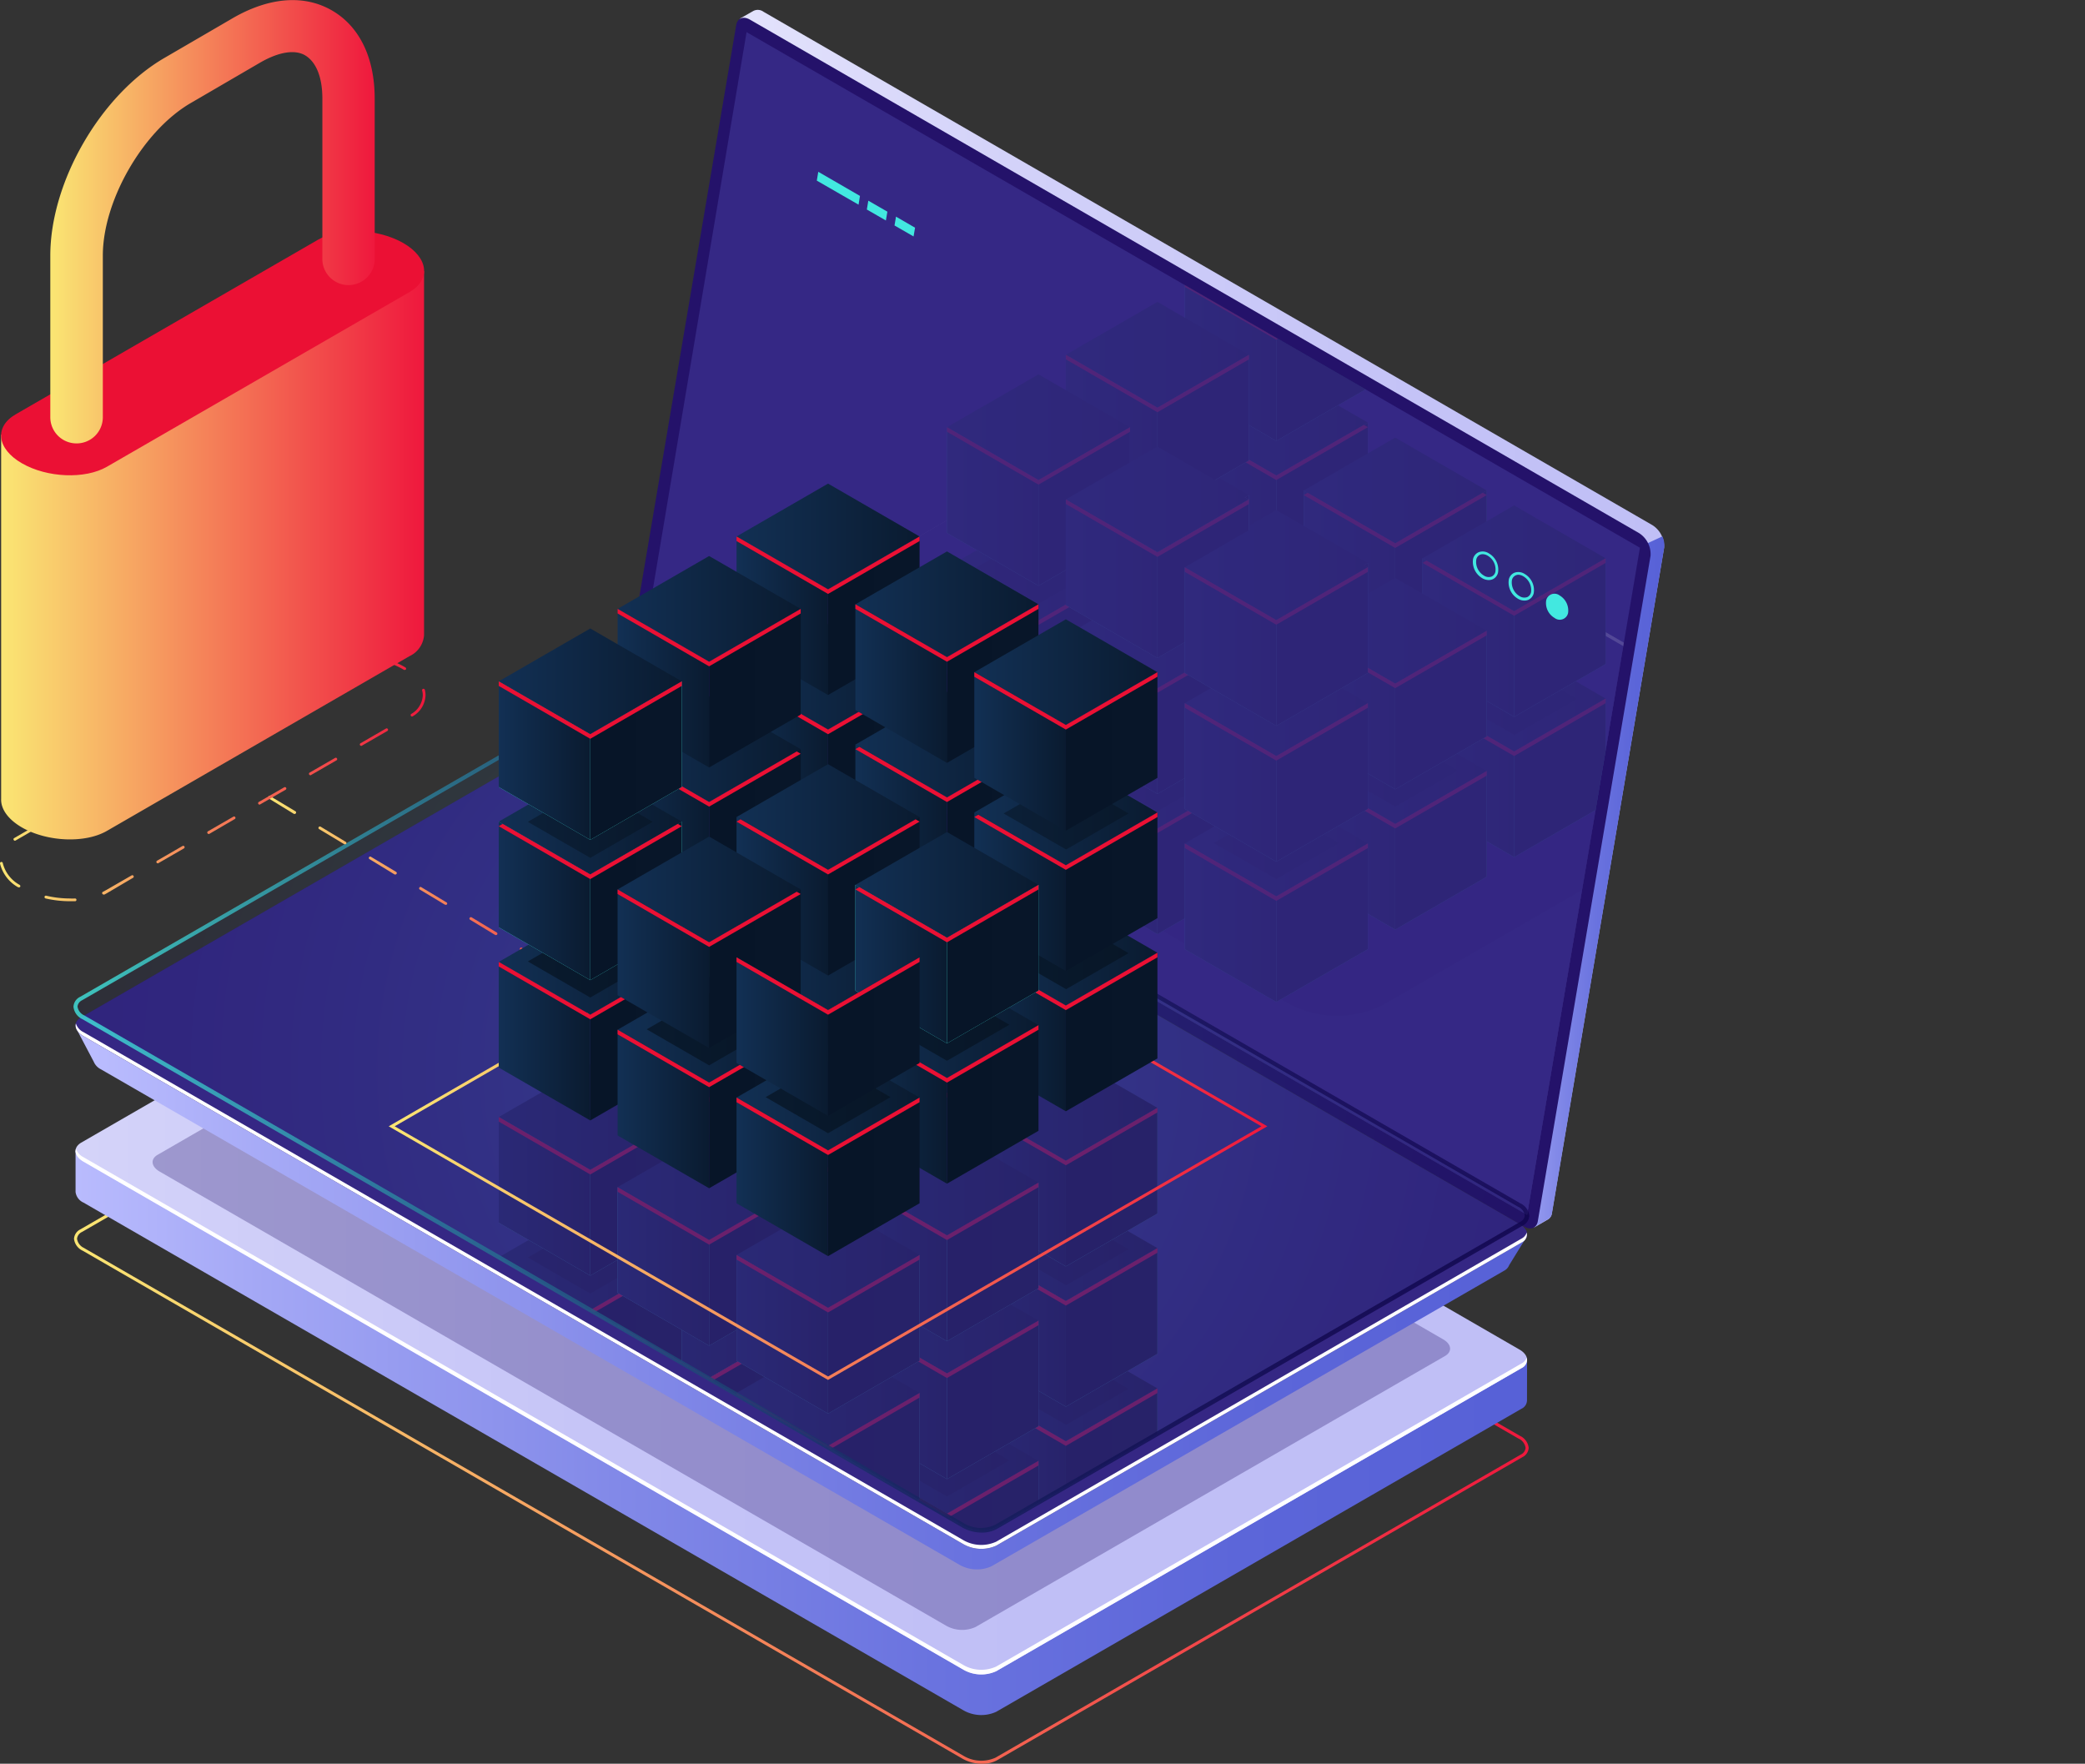 <svg xmlns="http://www.w3.org/2000/svg" xmlns:xlink="http://www.w3.org/1999/xlink" viewBox="0 0 309.61 261.89"><rect x="0" y="0" width="309.61" height="261.89" fill="#333333" stroke="none"/><defs><style>.cls-1{opacity:0.5;fill:url(#Áåçûìÿííûé_ãðàäèåíò_45);}.cls-1,.cls-102{mix-blend-mode:lighten;}.cls-2{fill:none;}.cls-3{isolation:isolate;}.cls-4{fill:url(#Áåçûìÿííûé_ãðàäèåíò_19);}.cls-5{fill:url(#Áåçûìÿííûé_ãðàäèåíò_24);}.cls-6{fill:url(#Áåçûìÿííûé_ãðàäèåíò_2);}.cls-107,.cls-11,.cls-7{fill:#24126a;}.cls-16,.cls-7{opacity:0.3;}.cls-8{fill:#fff;}.cls-9{fill:url(#Áåçûìÿííûé_ãðàäèåíò_2-2);}.cls-10{fill:url(#Áåçûìÿííûé_ãðàäèåíò_24-2);}.cls-12,.cls-15{opacity:0.51;}.cls-13,.cls-15{fill:#453c9e;}.cls-14{fill:url(#Áåçûìÿííûé_ãðàäèåíò_24-3);}.cls-17{clip-path:url(#clip-path);}.cls-18{fill:#42e8e0;}.cls-19{fill:url(#Áåçûìÿííûé_ãðàäèåíò_62);}.cls-20{fill:url(#Áåçûìÿííûé_ãðàäèåíò_70);}.cls-21{fill:url(#Áåçûìÿííûé_ãðàäèåíò_62-2);}.cls-22{fill:#eb1034;}.cls-23{fill:url(#Áåçûìÿííûé_ãðàäèåíò_62-3);}.cls-24{fill:url(#Áåçûìÿííûé_ãðàäèåíò_70-2);}.cls-25{fill:url(#Áåçûìÿííûé_ãðàäèåíò_62-4);}.cls-26{fill:url(#Áåçûìÿííûé_ãðàäèåíò_62-5);}.cls-27{fill:url(#Áåçûìÿííûé_ãðàäèåíò_70-3);}.cls-28{fill:url(#Áåçûìÿííûé_ãðàäèåíò_62-6);}.cls-29{fill:url(#Áåçûìÿííûé_ãðàäèåíò_62-7);}.cls-30{fill:url(#Áåçûìÿííûé_ãðàäèåíò_70-4);}.cls-31{fill:url(#Áåçûìÿííûé_ãðàäèåíò_62-8);}.cls-32{fill:url(#Áåçûìÿííûé_ãðàäèåíò_62-9);}.cls-33{fill:url(#Áåçûìÿííûé_ãðàäèåíò_70-5);}.cls-34{fill:url(#Áåçûìÿííûé_ãðàäèåíò_62-10);}.cls-35{fill:url(#Áåçûìÿííûé_ãðàäèåíò_62-11);}.cls-36{fill:url(#Áåçûìÿííûé_ãðàäèåíò_70-6);}.cls-37{fill:url(#Áåçûìÿííûé_ãðàäèåíò_62-12);}.cls-38{fill:url(#Áåçûìÿííûé_ãðàäèåíò_62-13);}.cls-39{fill:url(#Áåçûìÿííûé_ãðàäèåíò_70-7);}.cls-40{fill:url(#Áåçûìÿííûé_ãðàäèåíò_62-14);}.cls-41{fill:url(#Áåçûìÿííûé_ãðàäèåíò_62-15);}.cls-42{fill:url(#Áåçûìÿííûé_ãðàäèåíò_70-8);}.cls-43{fill:url(#Áåçûìÿííûé_ãðàäèåíò_62-16);}.cls-44{fill:url(#Áåçûìÿííûé_ãðàäèåíò_62-17);}.cls-45{fill:url(#Áåçûìÿííûé_ãðàäèåíò_70-9);}.cls-46{fill:url(#Áåçûìÿííûé_ãðàäèåíò_62-18);}.cls-47{fill:url(#Áåçûìÿííûé_ãðàäèåíò_62-19);}.cls-48{fill:url(#Áåçûìÿííûé_ãðàäèåíò_70-10);}.cls-49{fill:url(#Áåçûìÿííûé_ãðàäèåíò_62-20);}.cls-50,.cls-51{opacity:0.7;}.cls-51{fill:#061321;}.cls-52{fill:url(#Áåçûìÿííûé_ãðàäèåíò_62-21);}.cls-53{fill:url(#Áåçûìÿííûé_ãðàäèåíò_70-11);}.cls-54{fill:url(#Áåçûìÿííûé_ãðàäèåíò_62-22);}.cls-55{fill:url(#Áåçûìÿííûé_ãðàäèåíò_62-23);}.cls-56{fill:url(#Áåçûìÿííûé_ãðàäèåíò_70-12);}.cls-57{fill:url(#Áåçûìÿííûé_ãðàäèåíò_62-24);}.cls-58{fill:url(#Áåçûìÿííûé_ãðàäèåíò_62-25);}.cls-59{fill:url(#Áåçûìÿííûé_ãðàäèåíò_70-13);}.cls-60{fill:url(#Áåçûìÿííûé_ãðàäèåíò_62-26);}.cls-61{fill:url(#Áåçûìÿííûé_ãðàäèåíò_62-27);}.cls-62{fill:url(#Áåçûìÿííûé_ãðàäèåíò_70-14);}.cls-63{fill:url(#Áåçûìÿííûé_ãðàäèåíò_62-28);}.cls-64{fill:url(#Áåçûìÿííûé_ãðàäèåíò_62-29);}.cls-65{fill:url(#Áåçûìÿííûé_ãðàäèåíò_70-15);}.cls-66{fill:url(#Áåçûìÿííûé_ãðàäèåíò_62-30);}.cls-67{fill:url(#Áåçûìÿííûé_ãðàäèåíò_62-31);}.cls-68{fill:url(#Áåçûìÿííûé_ãðàäèåíò_70-16);}.cls-69{fill:url(#Áåçûìÿííûé_ãðàäèåíò_62-32);}.cls-70{fill:url(#Áåçûìÿííûé_ãðàäèåíò_62-33);}.cls-71{fill:url(#Áåçûìÿííûé_ãðàäèåíò_70-17);}.cls-72{fill:url(#Áåçûìÿííûé_ãðàäèåíò_62-35);}.cls-73{fill:url(#Áåçûìÿííûé_ãðàäèåíò_70-18);}.cls-74{fill:url(#Áåçûìÿííûé_ãðàäèåíò_62-36);}.cls-75{fill:url(#Áåçûìÿííûé_ãðàäèåíò_62-37);}.cls-76{fill:url(#Áåçûìÿííûé_ãðàäèåíò_70-19);}.cls-77{fill:url(#Áåçûìÿííûé_ãðàäèåíò_62-38);}.cls-78{fill:url(#Áåçûìÿííûé_ãðàäèåíò_62-39);}.cls-79{fill:url(#Áåçûìÿííûé_ãðàäèåíò_70-20);}.cls-80{fill:url(#Áåçûìÿííûé_ãðàäèåíò_62-40);}.cls-81{fill:url(#Áåçûìÿííûé_ãðàäèåíò_62-41);}.cls-82{fill:url(#Áåçûìÿííûé_ãðàäèåíò_70-21);}.cls-83{fill:url(#Áåçûìÿííûé_ãðàäèåíò_62-42);}.cls-84{fill:url(#Áåçûìÿííûé_ãðàäèåíò_62-43);}.cls-85{fill:url(#Áåçûìÿííûé_ãðàäèåíò_70-22);}.cls-86{fill:url(#Áåçûìÿííûé_ãðàäèåíò_62-44);}.cls-87{fill:url(#Áåçûìÿííûé_ãðàäèåíò_62-45);}.cls-88{fill:url(#Áåçûìÿííûé_ãðàäèåíò_70-23);}.cls-89{fill:url(#Áåçûìÿííûé_ãðàäèåíò_62-46);}.cls-90{fill:url(#Áåçûìÿííûé_ãðàäèåíò_62-47);}.cls-91{fill:url(#Áåçûìÿííûé_ãðàäèåíò_70-24);}.cls-92{fill:url(#Áåçûìÿííûé_ãðàäèåíò_62-48);}.cls-93{fill:url(#Áåçûìÿííûé_ãðàäèåíò_62-49);}.cls-94{fill:url(#Áåçûìÿííûé_ãðàäèåíò_70-25);}.cls-95{fill:url(#Áåçûìÿííûé_ãðàäèåíò_62-50);}.cls-96{fill:url(#Áåçûìÿííûé_ãðàäèåíò_62-51);}.cls-97{fill:url(#Áåçûìÿííûé_ãðàäèåíò_70-26);}.cls-98{fill:url(#Áåçûìÿííûé_ãðàäèåíò_62-52);}.cls-99{fill:url(#Áåçûìÿííûé_ãðàäèåíò_62-53);}.cls-100{fill:url(#Áåçûìÿííûé_ãðàäèåíò_70-27);}.cls-101{fill:url(#Áåçûìÿííûé_ãðàäèåíò_62-54);}.cls-102{opacity:0.8;fill:url(#Áåçûìÿííûé_ãðàäèåíò_56);}.cls-103{opacity:0.15;}.cls-104{clip-path:url(#clip-path-2);}.cls-105{fill:url(#Áåçûìÿííûé_ãðàäèåíò_24-4);}.cls-106{fill:url(#Áåçûìÿííûé_ãðàäèåíò_2-3);}.cls-107{opacity:0.4;}.cls-108{fill:url(#Áåçûìÿííûé_ãðàäèåíò_62-55);}.cls-109{fill:url(#Áåçûìÿííûé_ãðàäèåíò_70-28);}.cls-110{fill:url(#Áåçûìÿííûé_ãðàäèåíò_62-56);}.cls-111{fill:url(#Áåçûìÿííûé_ãðàäèåíò_62-57);}.cls-112{fill:url(#Áåçûìÿííûé_ãðàäèåíò_70-29);}.cls-113{fill:url(#Áåçûìÿííûé_ãðàäèåíò_62-58);}.cls-114{fill:url(#Áåçûìÿííûé_ãðàäèåíò_62-59);}.cls-115{fill:url(#Áåçûìÿííûé_ãðàäèåíò_70-30);}.cls-116{fill:url(#Áåçûìÿííûé_ãðàäèåíò_62-60);}.cls-117{fill:url(#Áåçûìÿííûé_ãðàäèåíò_62-61);}.cls-118{fill:url(#Áåçûìÿííûé_ãðàäèåíò_70-31);}.cls-119{fill:url(#Áåçûìÿííûé_ãðàäèåíò_62-62);}.cls-120{fill:url(#Áåçûìÿííûé_ãðàäèåíò_62-63);}.cls-121{fill:url(#Áåçûìÿííûé_ãðàäèåíò_70-32);}.cls-122{fill:url(#Áåçûìÿííûé_ãðàäèåíò_62-64);}.cls-123{fill:url(#Áåçûìÿííûé_ãðàäèåíò_62-65);}.cls-124{fill:url(#Áåçûìÿííûé_ãðàäèåíò_70-33);}.cls-125{fill:url(#Áåçûìÿííûé_ãðàäèåíò_62-66);}.cls-126{fill:url(#Áåçûìÿííûé_ãðàäèåíò_62-67);}.cls-127{fill:url(#Áåçûìÿííûé_ãðàäèåíò_70-34);}.cls-128{fill:url(#Áåçûìÿííûé_ãðàäèåíò_62-68);}.cls-129{fill:url(#Áåçûìÿííûé_ãðàäèåíò_62-69);}.cls-130{fill:url(#Áåçûìÿííûé_ãðàäèåíò_70-35);}.cls-131{fill:url(#Áåçûìÿííûé_ãðàäèåíò_62-70);}.cls-132{fill:url(#Áåçûìÿííûé_ãðàäèåíò_62-71);}.cls-133{fill:url(#Áåçûìÿííûé_ãðàäèåíò_70-36);}.cls-134{fill:url(#Áåçûìÿííûé_ãðàäèåíò_62-72);}.cls-135{fill:url(#Áåçûìÿííûé_ãðàäèåíò_62-73);}.cls-136{fill:url(#Áåçûìÿííûé_ãðàäèåíò_70-37);}.cls-137{fill:url(#Áåçûìÿííûé_ãðàäèåíò_62-74);}.cls-138{fill:url(#Áåçûìÿííûé_ãðàäèåíò_62-75);}.cls-139{fill:url(#Áåçûìÿííûé_ãðàäèåíò_70-38);}.cls-140{fill:url(#Áåçûìÿííûé_ãðàäèåíò_62-76);}.cls-141{fill:url(#Áåçûìÿííûé_ãðàäèåíò_62-77);}.cls-142{fill:url(#Áåçûìÿííûé_ãðàäèåíò_70-39);}.cls-143{fill:url(#Áåçûìÿííûé_ãðàäèåíò_62-78);}.cls-144{fill:url(#Áåçûìÿííûé_ãðàäèåíò_62-79);}.cls-145{fill:url(#Áåçûìÿííûé_ãðàäèåíò_70-40);}.cls-146{fill:url(#Áåçûìÿííûé_ãðàäèåíò_62-80);}.cls-147{fill:url(#Áåçûìÿííûé_ãðàäèåíò_62-81);}.cls-148{fill:url(#Áåçûìÿííûé_ãðàäèåíò_70-41);}.cls-149{fill:url(#Áåçûìÿííûé_ãðàäèåíò_62-82);}.cls-150{fill:url(#Áåçûìÿííûé_ãðàäèåíò_62-83);}.cls-151{fill:url(#Áåçûìÿííûé_ãðàäèåíò_70-42);}.cls-152{fill:url(#Áåçûìÿííûé_ãðàäèåíò_62-84);}.cls-153{fill:url(#Áåçûìÿííûé_ãðàäèåíò_62-85);}.cls-154{fill:url(#Áåçûìÿííûé_ãðàäèåíò_70-43);}.cls-155{fill:url(#Áåçûìÿííûé_ãðàäèåíò_62-86);}.cls-156{fill:url(#Áåçûìÿííûé_ãðàäèåíò_62-87);}.cls-157{fill:url(#Áåçûìÿííûé_ãðàäèåíò_70-44);}.cls-158{fill:url(#Áåçûìÿííûé_ãðàäèåíò_62-88);}.cls-159{fill:url(#Áåçûìÿííûé_ãðàäèåíò_62-89);}.cls-160{fill:url(#Áåçûìÿííûé_ãðàäèåíò_70-45);}.cls-161{fill:url(#Áåçûìÿííûé_ãðàäèåíò_62-90);}.cls-162{fill:url(#Áåçûìÿííûé_ãðàäèåíò_62-91);}.cls-163{fill:url(#Áåçûìÿííûé_ãðàäèåíò_70-46);}.cls-164{fill:url(#Áåçûìÿííûé_ãðàäèåíò_62-92);}.cls-165{fill:url(#Áåçûìÿííûé_ãðàäèåíò_62-93);}.cls-166{fill:url(#Áåçûìÿííûé_ãðàäèåíò_70-47);}.cls-167{fill:url(#Áåçûìÿííûé_ãðàäèåíò_62-94);}.cls-168{fill:url(#Áåçûìÿííûé_ãðàäèåíò_62-95);}.cls-169{fill:url(#Áåçûìÿííûé_ãðàäèåíò_70-48);}.cls-170{fill:url(#Áåçûìÿííûé_ãðàäèåíò_62-96);}.cls-171{fill:url(#Áåçûìÿííûé_ãðàäèåíò_62-97);}.cls-172{fill:url(#Áåçûìÿííûé_ãðàäèåíò_70-49);}.cls-173{fill:url(#Áåçûìÿííûé_ãðàäèåíò_62-98);}.cls-174{fill:url(#Áåçûìÿííûé_ãðàäèåíò_62-99);}.cls-175{fill:url(#Áåçûìÿííûé_ãðàäèåíò_70-50);}.cls-176{fill:url(#Áåçûìÿííûé_ãðàäèåíò_62-100);}.cls-177{fill:url(#Áåçûìÿííûé_ãðàäèåíò_19-2);}.cls-178{fill:url(#Áåçûìÿííûé_ãðàäèåíò_19-3);}.cls-179{fill:url(#Áåçûìÿííûé_ãðàäèåíò_62-101);}.cls-180{fill:url(#Áåçûìÿííûé_ãðàäèåíò_70-51);}.cls-181{fill:url(#Áåçûìÿííûé_ãðàäèåíò_62-102);}.cls-182{fill:url(#Áåçûìÿííûé_ãðàäèåíò_62-103);}.cls-183{fill:url(#Áåçûìÿííûé_ãðàäèåíò_70-52);}.cls-184{fill:url(#Áåçûìÿííûé_ãðàäèåíò_62-104);}.cls-185{fill:url(#Áåçûìÿííûé_ãðàäèåíò_62-105);}.cls-186{fill:url(#Áåçûìÿííûé_ãðàäèåíò_70-53);}.cls-187{fill:url(#Áåçûìÿííûé_ãðàäèåíò_62-106);}.cls-188{fill:url(#Áåçûìÿííûé_ãðàäèåíò_62-107);}.cls-189{fill:url(#Áåçûìÿííûé_ãðàäèåíò_70-54);}.cls-190{fill:url(#Áåçûìÿííûé_ãðàäèåíò_62-108);}.cls-191{fill:url(#Áåçûìÿííûé_ãðàäèåíò_62-109);}.cls-192{fill:url(#Áåçûìÿííûé_ãðàäèåíò_70-55);}.cls-193{fill:url(#Áåçûìÿííûé_ãðàäèåíò_62-110);}.cls-194{fill:url(#Áåçûìÿííûé_ãðàäèåíò_62-111);}.cls-195{fill:url(#Áåçûìÿííûé_ãðàäèåíò_70-56);}.cls-196{fill:url(#Áåçûìÿííûé_ãðàäèåíò_62-112);}.cls-197{fill:url(#Áåçûìÿííûé_ãðàäèåíò_62-113);}.cls-198{fill:url(#Áåçûìÿííûé_ãðàäèåíò_70-57);}.cls-199{fill:url(#Áåçûìÿííûé_ãðàäèåíò_62-114);}.cls-200{fill:url(#Áåçûìÿííûé_ãðàäèåíò_62-115);}.cls-201{fill:url(#Áåçûìÿííûé_ãðàäèåíò_70-58);}.cls-202{fill:url(#Áåçûìÿííûé_ãðàäèåíò_62-116);}.cls-203{fill:url(#Áåçûìÿííûé_ãðàäèåíò_62-117);}.cls-204{fill:url(#Áåçûìÿííûé_ãðàäèåíò_70-59);}.cls-205{fill:url(#Áåçûìÿííûé_ãðàäèåíò_62-118);}.cls-206{fill:url(#Áåçûìÿííûé_ãðàäèåíò_62-119);}.cls-207{fill:url(#Áåçûìÿííûé_ãðàäèåíò_70-60);}.cls-208{fill:url(#Áåçûìÿííûé_ãðàäèåíò_62-120);}.cls-209{fill:url(#Áåçûìÿííûé_ãðàäèåíò_62-121);}.cls-210{fill:url(#Áåçûìÿííûé_ãðàäèåíò_70-61);}.cls-211{fill:url(#Áåçûìÿííûé_ãðàäèåíò_62-122);}.cls-212{fill:url(#Áåçûìÿííûé_ãðàäèåíò_62-123);}.cls-213{fill:url(#Áåçûìÿííûé_ãðàäèåíò_70-62);}.cls-214{fill:url(#Áåçûìÿííûé_ãðàäèåíò_62-124);}.cls-215{fill:url(#Áåçûìÿííûé_ãðàäèåíò_62-125);}.cls-216{fill:url(#Áåçûìÿííûé_ãðàäèåíò_70-63);}.cls-217{fill:url(#Áåçûìÿííûé_ãðàäèåíò_62-126);}.cls-218{fill:url(#Áåçûìÿííûé_ãðàäèåíò_62-127);}.cls-219{fill:url(#Áåçûìÿííûé_ãðàäèåíò_70-64);}.cls-220{fill:url(#Áåçûìÿííûé_ãðàäèåíò_62-128);}.cls-221{fill:url(#Áåçûìÿííûé_ãðàäèåíò_62-129);}.cls-222{fill:url(#Áåçûìÿííûé_ãðàäèåíò_70-65);}.cls-223{fill:url(#Áåçûìÿííûé_ãðàäèåíò_62-130);}.cls-224{fill:url(#Áåçûìÿííûé_ãðàäèåíò_62-131);}.cls-225{fill:url(#Áåçûìÿííûé_ãðàäèåíò_70-66);}.cls-226{fill:url(#Áåçûìÿííûé_ãðàäèåíò_62-132);}.cls-227{fill:url(#Áåçûìÿííûé_ãðàäèåíò_62-133);}.cls-228{fill:url(#Áåçûìÿííûé_ãðàäèåíò_70-67);}.cls-229{fill:url(#Áåçûìÿííûé_ãðàäèåíò_62-134);}.cls-230{fill:url(#Áåçûìÿííûé_ãðàäèåíò_62-135);}.cls-231{fill:url(#Áåçûìÿííûé_ãðàäèåíò_70-68);}.cls-232{fill:url(#Áåçûìÿííûé_ãðàäèåíò_62-137);}.cls-233{fill:url(#Áåçûìÿííûé_ãðàäèåíò_70-69);}.cls-234{fill:url(#Áåçûìÿííûé_ãðàäèåíò_62-138);}.cls-235{fill:url(#Áåçûìÿííûé_ãðàäèåíò_62-139);}.cls-236{fill:url(#Áåçûìÿííûé_ãðàäèåíò_70-70);}.cls-237{fill:url(#Áåçûìÿííûé_ãðàäèåíò_62-140);}.cls-238{fill:url(#Áåçûìÿííûé_ãðàäèåíò_62-141);}.cls-239{fill:url(#Áåçûìÿííûé_ãðàäèåíò_70-71);}.cls-240{fill:url(#Áåçûìÿííûé_ãðàäèåíò_62-142);}.cls-241{fill:url(#Áåçûìÿííûé_ãðàäèåíò_62-143);}.cls-242{fill:url(#Áåçûìÿííûé_ãðàäèåíò_70-72);}.cls-243{fill:url(#Áåçûìÿííûé_ãðàäèåíò_62-144);}.cls-244{fill:url(#Áåçûìÿííûé_ãðàäèåíò_62-145);}.cls-245{fill:url(#Áåçûìÿííûé_ãðàäèåíò_70-73);}.cls-246{fill:url(#Áåçûìÿííûé_ãðàäèåíò_62-146);}.cls-247{fill:url(#Áåçûìÿííûé_ãðàäèåíò_19-4);}.cls-248{fill:url(#Áåçûìÿííûé_ãðàäèåíò_19-5);}.cls-249{fill:url(#Áåçûìÿííûé_ãðàäèåíò_19-6);}</style><radialGradient id="Áåçûìÿííûé_ãðàäèåíò_45" cx="402.58" cy="229.49" r="160.99" gradientUnits="userSpaceOnUse"><stop offset="0" stop-color="#42e8e0"/><stop offset="0.11" stop-color="#37b6bf"/><stop offset="0.22" stop-color="#2c87a1"/><stop offset="0.34" stop-color="#235f87"/><stop offset="0.46" stop-color="#1c3f72"/><stop offset="0.58" stop-color="#162561"/><stop offset="0.71" stop-color="#121355"/><stop offset="0.85" stop-color="#10084e"/><stop offset="1" stop-color="#0f054c"/></radialGradient><linearGradient id="Áåçûìÿííûé_ãðàäèåíò_19" x1="291.89" y1="269.88" x2="507.89" y2="269.88" gradientUnits="userSpaceOnUse"><stop offset="0" stop-color="#fae673"/><stop offset="1" stop-color="#ef183d"/></linearGradient><linearGradient id="Áåçûìÿííûé_ãðàäèåíò_24" x1="503.62" y1="261.86" x2="288.07" y2="261.86" gradientUnits="userSpaceOnUse"><stop offset="0" stop-color="#5761d7"/><stop offset="0.18" stop-color="#5c66d9"/><stop offset="0.39" stop-color="#6a73df"/><stop offset="0.61" stop-color="#8289e8"/><stop offset="0.85" stop-color="#a3a7f5"/><stop offset="1" stop-color="#bcbeff"/></linearGradient><linearGradient id="Áåçûìÿííûé_ãðàäèåíò_2" x1="273.91" y1="256.84" x2="489.45" y2="256.84" gradientTransform="matrix(-1, 0, 0, 1, 709.14, 0)" gradientUnits="userSpaceOnUse"><stop offset="0" stop-color="#c0bff6"/><stop offset="0.29" stop-color="#c5c4f7"/><stop offset="0.64" stop-color="#d3d2f9"/><stop offset="1" stop-color="#e9e9fd"/></linearGradient><linearGradient id="Áåçûìÿííûé_ãðàäèåíò_2-2" x1="181.08" y1="162.29" x2="333.62" y2="162.29" xlink:href="#Áåçûìÿííûé_ãðàäèåíò_2"/><linearGradient id="Áåçûìÿííûé_ãðàäèåíò_24-2" x1="181.08" y1="201.41" x2="207.28" y2="201.41" gradientTransform="matrix(-1, 0, 0, 1, 709.14, 0)" xlink:href="#Áåçûìÿííûé_ãðàäèåíò_24"/><linearGradient id="Áåçûìÿííûé_ãðàäèåíò_24-3" x1="201.52" y1="244.09" x2="416.95" y2="244.09" gradientTransform="matrix(-1, 0, 0, 1, 709.14, 0)" xlink:href="#Áåçûìÿííûé_ãðàäèåíò_24"/><clipPath id="clip-path" transform="translate(-280.9 -70.43)"><path class="cls-1" d="M293.3,221.5,424,297a5.34,5.34,0,0,0,4.83.2l78-45c1.24-.71,1.08-2-.35-2.79l-130.7-75.46a5.34,5.34,0,0,0-4.83-.2l-78,45C291.71,219.43,291.87,220.67,293.3,221.5Z"/></clipPath><linearGradient id="Áåçûìÿííûé_ãðàäèåíò_62" x1="109.37" y1="197.78" x2="122.96" y2="197.78" gradientUnits="userSpaceOnUse"><stop offset="0" stop-color="#123054"/><stop offset="1" stop-color="#0a1b30"/></linearGradient><linearGradient id="Áåçûìÿííûé_ãðàäèåíò_70" x1="122.96" y1="197.78" x2="136.55" y2="197.78" gradientUnits="userSpaceOnUse"><stop offset="0" stop-color="#071528"/><stop offset="1" stop-color="#081629"/></linearGradient><linearGradient id="Áåçûìÿííûé_ãðàäèåíò_62-2" x1="109.37" y1="186.01" x2="136.55" y2="186.01" xlink:href="#Áåçûìÿííûé_ãðàäèåíò_62"/><linearGradient id="Áåçûìÿííûé_ãðàäèåíò_62-3" x1="127.02" y1="207.86" x2="140.62" y2="207.86" xlink:href="#Áåçûìÿííûé_ãðàäèåíò_62"/><linearGradient id="Áåçûìÿííûé_ãðàäèåíò_70-2" x1="140.62" y1="207.86" x2="154.21" y2="207.86" xlink:href="#Áåçûìÿííûé_ãðàäèåíò_70"/><linearGradient id="Áåçûìÿííûé_ãðàäèåíò_62-4" x1="127.02" y1="196.09" x2="154.21" y2="196.09" xlink:href="#Áåçûìÿííûé_ãðàäèåíò_62"/><linearGradient id="Áåçûìÿííûé_ãðàäèåíò_62-5" x1="144.68" y1="217.93" x2="158.27" y2="217.93" xlink:href="#Áåçûìÿííûé_ãðàäèåíò_62"/><linearGradient id="Áåçûìÿííûé_ãðàäèåíò_70-3" x1="158.27" y1="217.93" x2="171.87" y2="217.93" xlink:href="#Áåçûìÿííûé_ãðàäèåíò_70"/><linearGradient id="Áåçûìÿííûé_ãðàäèåíò_62-6" x1="144.68" y1="206.16" x2="171.87" y2="206.16" xlink:href="#Áåçûìÿííûé_ãðàäèåíò_62"/><linearGradient id="Áåçûìÿííûé_ãðàäèåíò_62-7" x1="91.71" y1="208.54" x2="105.3" y2="208.54" xlink:href="#Áåçûìÿííûé_ãðàäèåíò_62"/><linearGradient id="Áåçûìÿííûé_ãðàäèåíò_70-4" x1="105.3" y1="208.54" x2="118.9" y2="208.54" xlink:href="#Áåçûìÿííûé_ãðàäèåíò_70"/><linearGradient id="Áåçûìÿííûé_ãðàäèåíò_62-8" x1="91.71" y1="196.77" x2="118.9" y2="196.77" xlink:href="#Áåçûìÿííûé_ãðàäèåíò_62"/><linearGradient id="Áåçûìÿííûé_ãðàäèåíò_62-9" x1="109.37" y1="218.61" x2="122.96" y2="218.61" xlink:href="#Áåçûìÿííûé_ãðàäèåíò_62"/><linearGradient id="Áåçûìÿííûé_ãðàäèåíò_70-5" x1="122.96" y1="218.61" x2="136.55" y2="218.61" xlink:href="#Áåçûìÿííûé_ãðàäèåíò_70"/><linearGradient id="Áåçûìÿííûé_ãðàäèåíò_62-10" x1="109.37" y1="206.84" x2="136.55" y2="206.84" xlink:href="#Áåçûìÿííûé_ãðàäèåíò_62"/><linearGradient id="Áåçûìÿííûé_ãðàäèåíò_62-11" x1="127.02" y1="228.69" x2="140.62" y2="228.69" xlink:href="#Áåçûìÿííûé_ãðàäèåíò_62"/><linearGradient id="Áåçûìÿííûé_ãðàäèåíò_70-6" x1="140.62" y1="228.69" x2="154.21" y2="228.69" xlink:href="#Áåçûìÿííûé_ãðàäèåíò_70"/><linearGradient id="Áåçûìÿííûé_ãðàäèåíò_62-12" x1="127.02" y1="216.92" x2="154.21" y2="216.92" xlink:href="#Áåçûìÿííûé_ãðàäèåíò_62"/><linearGradient id="Áåçûìÿííûé_ãðàäèåíò_62-13" x1="74.05" y1="219.29" x2="87.65" y2="219.29" xlink:href="#Áåçûìÿííûé_ãðàäèåíò_62"/><linearGradient id="Áåçûìÿííûé_ãðàäèåíò_70-7" x1="87.65" y1="219.29" x2="101.24" y2="219.29" xlink:href="#Áåçûìÿííûé_ãðàäèåíò_70"/><linearGradient id="Áåçûìÿííûé_ãðàäèåíò_62-14" x1="74.05" y1="207.52" x2="101.24" y2="207.52" xlink:href="#Áåçûìÿííûé_ãðàäèåíò_62"/><linearGradient id="Áåçûìÿííûé_ãðàäèåíò_62-15" x1="91.71" y1="229.37" x2="105.3" y2="229.37" xlink:href="#Áåçûìÿííûé_ãðàäèåíò_62"/><linearGradient id="Áåçûìÿííûé_ãðàäèåíò_70-8" x1="105.3" y1="229.37" x2="118.9" y2="229.37" xlink:href="#Áåçûìÿííûé_ãðàäèåíò_70"/><linearGradient id="Áåçûìÿííûé_ãðàäèåíò_62-16" x1="91.71" y1="217.6" x2="118.9" y2="217.6" xlink:href="#Áåçûìÿííûé_ãðàäèåíò_62"/><linearGradient id="Áåçûìÿííûé_ãðàäèåíò_62-17" x1="109.37" y1="239.44" x2="122.96" y2="239.44" xlink:href="#Áåçûìÿííûé_ãðàäèåíò_62"/><linearGradient id="Áåçûìÿííûé_ãðàäèåíò_70-9" x1="122.96" y1="239.44" x2="136.55" y2="239.44" xlink:href="#Áåçûìÿííûé_ãðàäèåíò_70"/><linearGradient id="Áåçûìÿííûé_ãðàäèåíò_62-18" x1="109.37" y1="227.67" x2="136.55" y2="227.67" xlink:href="#Áåçûìÿííûé_ãðàäèåíò_62"/><linearGradient id="Áåçûìÿííûé_ãðàäèåíò_62-19" x1="109.37" y1="176.95" x2="122.96" y2="176.95" xlink:href="#Áåçûìÿííûé_ãðàäèåíò_62"/><linearGradient id="Áåçûìÿííûé_ãðàäèåíò_70-10" x1="122.96" y1="176.95" x2="136.55" y2="176.95" xlink:href="#Áåçûìÿííûé_ãðàäèåíò_70"/><linearGradient id="Áåçûìÿííûé_ãðàäèåíò_62-20" x1="109.37" y1="165.18" x2="136.55" y2="165.18" xlink:href="#Áåçûìÿííûé_ãðàäèåíò_62"/><linearGradient id="Áåçûìÿííûé_ãðàäèåíò_62-21" x1="127.02" y1="187.03" x2="140.62" y2="187.03" xlink:href="#Áåçûìÿííûé_ãðàäèåíò_62"/><linearGradient id="Áåçûìÿííûé_ãðàäèåíò_70-11" x1="140.62" y1="187.03" x2="154.21" y2="187.03" xlink:href="#Áåçûìÿííûé_ãðàäèåíò_70"/><linearGradient id="Áåçûìÿííûé_ãðàäèåíò_62-22" x1="127.02" y1="175.26" x2="154.21" y2="175.26" xlink:href="#Áåçûìÿííûé_ãðàäèåíò_62"/><linearGradient id="Áåçûìÿííûé_ãðàäèåíò_62-23" x1="144.68" y1="197.1" x2="158.27" y2="197.1" xlink:href="#Áåçûìÿííûé_ãðàäèåíò_62"/><linearGradient id="Áåçûìÿííûé_ãðàäèåíò_70-12" x1="158.27" y1="197.1" x2="171.87" y2="197.1" xlink:href="#Áåçûìÿííûé_ãðàäèåíò_70"/><linearGradient id="Áåçûìÿííûé_ãðàäèåíò_62-24" x1="144.68" y1="185.33" x2="171.87" y2="185.33" xlink:href="#Áåçûìÿííûé_ãðàäèåíò_62"/><linearGradient id="Áåçûìÿííûé_ãðàäèåíò_62-25" x1="91.71" y1="187.71" x2="105.3" y2="187.71" xlink:href="#Áåçûìÿííûé_ãðàäèåíò_62"/><linearGradient id="Áåçûìÿííûé_ãðàäèåíò_70-13" x1="105.3" y1="187.71" x2="118.9" y2="187.71" xlink:href="#Áåçûìÿííûé_ãðàäèåíò_70"/><linearGradient id="Áåçûìÿííûé_ãðàäèåíò_62-26" x1="91.71" y1="175.94" x2="118.9" y2="175.94" xlink:href="#Áåçûìÿííûé_ãðàäèåíò_62"/><linearGradient id="Áåçûìÿííûé_ãðàäèåíò_62-27" x1="109.37" y1="197.78" x2="122.96" y2="197.78" xlink:href="#Áåçûìÿííûé_ãðàäèåíò_62"/><linearGradient id="Áåçûìÿííûé_ãðàäèåíò_70-14" x1="122.96" y1="197.78" x2="136.55" y2="197.78" xlink:href="#Áåçûìÿííûé_ãðàäèåíò_70"/><linearGradient id="Áåçûìÿííûé_ãðàäèåíò_62-28" x1="109.37" y1="186.01" x2="136.55" y2="186.01" xlink:href="#Áåçûìÿííûé_ãðàäèåíò_62"/><linearGradient id="Áåçûìÿííûé_ãðàäèåíò_62-29" x1="127.02" y1="207.86" x2="140.62" y2="207.86" xlink:href="#Áåçûìÿííûé_ãðàäèåíò_62"/><linearGradient id="Áåçûìÿííûé_ãðàäèåíò_70-15" x1="140.62" y1="207.86" x2="154.21" y2="207.86" xlink:href="#Áåçûìÿííûé_ãðàäèåíò_70"/><linearGradient id="Áåçûìÿííûé_ãðàäèåíò_62-30" x1="127.02" y1="196.09" x2="154.21" y2="196.09" xlink:href="#Áåçûìÿííûé_ãðàäèåíò_62"/><linearGradient id="Áåçûìÿííûé_ãðàäèåíò_62-31" x1="74.05" y1="198.46" x2="87.65" y2="198.46" xlink:href="#Áåçûìÿííûé_ãðàäèåíò_62"/><linearGradient id="Áåçûìÿííûé_ãðàäèåíò_70-16" x1="87.65" y1="198.46" x2="101.24" y2="198.46" xlink:href="#Áåçûìÿííûé_ãðàäèåíò_70"/><linearGradient id="Áåçûìÿííûé_ãðàäèåíò_62-32" x1="74.05" y1="186.69" x2="101.24" y2="186.69" xlink:href="#Áåçûìÿííûé_ãðàäèåíò_62"/><linearGradient id="Áåçûìÿííûé_ãðàäèåíò_62-33" x1="91.71" y1="208.54" x2="105.3" y2="208.54" xlink:href="#Áåçûìÿííûé_ãðàäèåíò_62"/><linearGradient id="Áåçûìÿííûé_ãðàäèåíò_70-17" x1="105.3" y1="208.54" x2="118.9" y2="208.54" xlink:href="#Áåçûìÿííûé_ãðàäèåíò_70"/><linearGradient id="Áåçûìÿííûé_ãðàäèåíò_62-35" x1="109.37" y1="218.61" x2="122.96" y2="218.61" xlink:href="#Áåçûìÿííûé_ãðàäèåíò_62"/><linearGradient id="Áåçûìÿííûé_ãðàäèåíò_70-18" x1="122.96" y1="218.61" x2="136.55" y2="218.61" xlink:href="#Áåçûìÿííûé_ãðàäèåíò_70"/><linearGradient id="Áåçûìÿííûé_ãðàäèåíò_62-36" x1="109.37" y1="206.84" x2="136.55" y2="206.84" xlink:href="#Áåçûìÿííûé_ãðàäèåíò_62"/><linearGradient id="Áåçûìÿííûé_ãðàäèåíò_62-37" x1="109.37" y1="156.13" x2="122.96" y2="156.13" xlink:href="#Áåçûìÿííûé_ãðàäèåíò_62"/><linearGradient id="Áåçûìÿííûé_ãðàäèåíò_70-19" x1="122.96" y1="156.13" x2="136.55" y2="156.13" xlink:href="#Áåçûìÿííûé_ãðàäèåíò_70"/><linearGradient id="Áåçûìÿííûé_ãðàäèåíò_62-38" x1="109.37" y1="144.35" x2="136.55" y2="144.35" xlink:href="#Áåçûìÿííûé_ãðàäèåíò_62"/><linearGradient id="Áåçûìÿííûé_ãðàäèåíò_62-39" x1="127.02" y1="166.2" x2="140.62" y2="166.2" xlink:href="#Áåçûìÿííûé_ãðàäèåíò_62"/><linearGradient id="Áåçûìÿííûé_ãðàäèåíò_70-20" x1="140.62" y1="166.2" x2="154.21" y2="166.2" xlink:href="#Áåçûìÿííûé_ãðàäèåíò_70"/><linearGradient id="Áåçûìÿííûé_ãðàäèåíò_62-40" x1="127.02" y1="154.43" x2="154.21" y2="154.43" xlink:href="#Áåçûìÿííûé_ãðàäèåíò_62"/><linearGradient id="Áåçûìÿííûé_ãðàäèåíò_62-41" x1="144.68" y1="176.27" x2="158.27" y2="176.27" xlink:href="#Áåçûìÿííûé_ãðàäèåíò_62"/><linearGradient id="Áåçûìÿííûé_ãðàäèåíò_70-21" x1="158.27" y1="176.27" x2="171.87" y2="176.27" xlink:href="#Áåçûìÿííûé_ãðàäèåíò_70"/><linearGradient id="Áåçûìÿííûé_ãðàäèåíò_62-42" x1="144.68" y1="164.5" x2="171.87" y2="164.5" xlink:href="#Áåçûìÿííûé_ãðàäèåíò_62"/><linearGradient id="Áåçûìÿííûé_ãðàäèåíò_62-43" x1="91.71" y1="166.88" x2="105.3" y2="166.88" xlink:href="#Áåçûìÿííûé_ãðàäèåíò_62"/><linearGradient id="Áåçûìÿííûé_ãðàäèåíò_70-22" x1="105.3" y1="166.88" x2="118.9" y2="166.88" xlink:href="#Áåçûìÿííûé_ãðàäèåíò_70"/><linearGradient id="Áåçûìÿííûé_ãðàäèåíò_62-44" x1="91.71" y1="155.11" x2="118.9" y2="155.11" xlink:href="#Áåçûìÿííûé_ãðàäèåíò_62"/><linearGradient id="Áåçûìÿííûé_ãðàäèåíò_62-45" x1="74.05" y1="177.64" x2="87.65" y2="177.64" xlink:href="#Áåçûìÿííûé_ãðàäèåíò_62"/><linearGradient id="Áåçûìÿííûé_ãðàäèåíò_70-23" x1="87.65" y1="177.64" x2="101.24" y2="177.64" xlink:href="#Áåçûìÿííûé_ãðàäèåíò_70"/><linearGradient id="Áåçûìÿííûé_ãðàäèåíò_62-46" x1="74.05" y1="165.86" x2="101.24" y2="165.86" xlink:href="#Áåçûìÿííûé_ãðàäèåíò_62"/><linearGradient id="Áåçûìÿííûé_ãðàäèåíò_62-47" x1="109.37" y1="177.29" x2="122.96" y2="177.29" xlink:href="#Áåçûìÿííûé_ãðàäèåíò_62"/><linearGradient id="Áåçûìÿííûé_ãðàäèåíò_70-24" x1="122.96" y1="177.29" x2="136.55" y2="177.29" xlink:href="#Áåçûìÿííûé_ãðàäèåíò_70"/><linearGradient id="Áåçûìÿííûé_ãðàäèåíò_62-48" x1="109.37" y1="165.52" x2="136.55" y2="165.52" xlink:href="#Áåçûìÿííûé_ãðàäèåíò_62"/><linearGradient id="Áåçûìÿííûé_ãðàäèåíò_62-49" x1="127.02" y1="187.37" x2="140.62" y2="187.37" xlink:href="#Áåçûìÿííûé_ãðàäèåíò_62"/><linearGradient id="Áåçûìÿííûé_ãðàäèåíò_70-25" x1="140.62" y1="187.37" x2="154.21" y2="187.37" xlink:href="#Áåçûìÿííûé_ãðàäèåíò_70"/><linearGradient id="Áåçûìÿííûé_ãðàäèåíò_62-50" x1="127.02" y1="175.6" x2="154.21" y2="175.6" xlink:href="#Áåçûìÿííûé_ãðàäèåíò_62"/><linearGradient id="Áåçûìÿííûé_ãðàäèåíò_62-51" x1="91.71" y1="188.05" x2="105.3" y2="188.05" xlink:href="#Áåçûìÿííûé_ãðàäèåíò_62"/><linearGradient id="Áåçûìÿííûé_ãðàäèåíò_70-26" x1="105.3" y1="188.05" x2="118.9" y2="188.05" xlink:href="#Áåçûìÿííûé_ãðàäèåíò_70"/><linearGradient id="Áåçûìÿííûé_ãðàäèåíò_62-52" x1="91.71" y1="176.28" x2="118.9" y2="176.28" xlink:href="#Áåçûìÿííûé_ãðàäèåíò_62"/><linearGradient id="Áåçûìÿííûé_ãðàäèåíò_62-53" x1="109.37" y1="198.12" x2="122.96" y2="198.12" xlink:href="#Áåçûìÿííûé_ãðàäèåíò_62"/><linearGradient id="Áåçûìÿííûé_ãðàäèåíò_70-27" x1="122.96" y1="198.12" x2="136.55" y2="198.12" xlink:href="#Áåçûìÿííûé_ãðàäèåíò_70"/><linearGradient id="Áåçûìÿííûé_ãðàäèåíò_62-54" x1="109.37" y1="186.35" x2="136.55" y2="186.35" xlink:href="#Áåçûìÿííûé_ãðàäèåíò_62"/><linearGradient id="Áåçûìÿííûé_ãðàäèåíò_56" x1="291.81" y1="235.42" x2="507.97" y2="235.42" xlink:href="#Áåçûìÿííûé_ãðàäèåíò_45"/><clipPath id="clip-path-2" transform="translate(-280.9 -70.43)"><polygon class="cls-2" points="524.42 151.75 391.75 75.19 375.09 174.29 507.66 250.8 524.42 151.75"/></clipPath><linearGradient id="Áåçûìÿííûé_ãðàäèåíò_24-4" x1="118.68" y1="196.68" x2="334.11" y2="196.68" gradientTransform="matrix(-1, 0, 0, 1, 709.14, 0)" xlink:href="#Áåçûìÿííûé_ãðàäèåíò_24"/><linearGradient id="Áåçûìÿííûé_ãðàäèåíò_2-3" x1="191.07" y1="190.79" x2="406.61" y2="190.79" xlink:href="#Áåçûìÿííûé_ãðàäèåíò_2"/><linearGradient id="Áåçûìÿííûé_ãðàäèåíò_62-55" x1="175.93" y1="95.35" x2="189.52" y2="95.35" xlink:href="#Áåçûìÿííûé_ãðàäèåíò_62"/><linearGradient id="Áåçûìÿííûé_ãðàäèåíò_70-28" x1="189.52" y1="95.35" x2="203.12" y2="95.35" xlink:href="#Áåçûìÿííûé_ãðàäèåíò_70"/><linearGradient id="Áåçûìÿííûé_ãðàäèåíò_62-56" x1="175.93" y1="83.58" x2="203.11" y2="83.58" xlink:href="#Áåçûìÿííûé_ãðàäèåíò_62"/><linearGradient id="Áåçûìÿííûé_ãðàäèåíò_62-57" x1="193.59" y1="105.43" x2="207.18" y2="105.43" xlink:href="#Áåçûìÿííûé_ãðàäèåíò_62"/><linearGradient id="Áåçûìÿííûé_ãðàäèåíò_70-29" x1="207.18" y1="105.43" x2="220.77" y2="105.43" xlink:href="#Áåçûìÿííûé_ãðàäèåíò_70"/><linearGradient id="Áåçûìÿííûé_ãðàäèåíò_62-58" x1="193.59" y1="93.66" x2="220.77" y2="93.66" xlink:href="#Áåçûìÿííûé_ãðàäèåíò_62"/><linearGradient id="Áåçûìÿííûé_ãðàäèåíò_62-59" x1="211.24" y1="115.5" x2="224.83" y2="115.5" xlink:href="#Áåçûìÿííûé_ãðàäèåíò_62"/><linearGradient id="Áåçûìÿííûé_ãðàäèåíò_70-30" x1="224.83" y1="115.5" x2="238.43" y2="115.5" xlink:href="#Áåçûìÿííûé_ãðàäèåíò_70"/><linearGradient id="Áåçûìÿííûé_ãðàäèåíò_62-60" x1="211.24" y1="103.73" x2="238.43" y2="103.73" xlink:href="#Áåçûìÿííûé_ãðàäèåíò_62"/><linearGradient id="Áåçûìÿííûé_ãðàäèåíò_62-61" x1="158.27" y1="106.11" x2="171.87" y2="106.11" xlink:href="#Áåçûìÿííûé_ãðàäèåíò_62"/><linearGradient id="Áåçûìÿííûé_ãðàäèåíò_70-31" x1="171.87" y1="106.11" x2="185.46" y2="106.11" xlink:href="#Áåçûìÿííûé_ãðàäèåíò_70"/><linearGradient id="Áåçûìÿííûé_ãðàäèåíò_62-62" x1="158.27" y1="94.34" x2="185.46" y2="94.34" xlink:href="#Áåçûìÿííûé_ãðàäèåíò_62"/><linearGradient id="Áåçûìÿííûé_ãðàäèåíò_62-63" x1="175.93" y1="116.18" x2="189.52" y2="116.18" xlink:href="#Áåçûìÿííûé_ãðàäèåíò_62"/><linearGradient id="Áåçûìÿííûé_ãðàäèåíò_70-32" x1="189.52" y1="116.18" x2="203.12" y2="116.18" xlink:href="#Áåçûìÿííûé_ãðàäèåíò_70"/><linearGradient id="Áåçûìÿííûé_ãðàäèåíò_62-64" x1="175.93" y1="104.41" x2="203.11" y2="104.41" xlink:href="#Áåçûìÿííûé_ãðàäèåíò_62"/><linearGradient id="Áåçûìÿííûé_ãðàäèåíò_62-65" x1="193.59" y1="126.26" x2="207.18" y2="126.26" xlink:href="#Áåçûìÿííûé_ãðàäèåíò_62"/><linearGradient id="Áåçûìÿííûé_ãðàäèåíò_70-33" x1="207.18" y1="126.26" x2="220.77" y2="126.26" xlink:href="#Áåçûìÿííûé_ãðàäèåíò_70"/><linearGradient id="Áåçûìÿííûé_ãðàäèåíò_62-66" x1="193.59" y1="114.49" x2="220.77" y2="114.49" xlink:href="#Áåçûìÿííûé_ãðàäèåíò_62"/><linearGradient id="Áåçûìÿííûé_ãðàäèåíò_62-67" x1="140.62" y1="116.86" x2="154.21" y2="116.86" xlink:href="#Áåçûìÿííûé_ãðàäèåíò_62"/><linearGradient id="Áåçûìÿííûé_ãðàäèåíò_70-34" x1="154.21" y1="116.86" x2="167.8" y2="116.86" xlink:href="#Áåçûìÿííûé_ãðàäèåíò_70"/><linearGradient id="Áåçûìÿííûé_ãðàäèåíò_62-68" x1="140.62" y1="105.09" x2="167.8" y2="105.09" xlink:href="#Áåçûìÿííûé_ãðàäèåíò_62"/><linearGradient id="Áåçûìÿííûé_ãðàäèåíò_62-69" x1="158.27" y1="126.94" x2="171.87" y2="126.94" xlink:href="#Áåçûìÿííûé_ãðàäèåíò_62"/><linearGradient id="Áåçûìÿííûé_ãðàäèåíò_70-35" x1="171.87" y1="126.94" x2="185.46" y2="126.94" xlink:href="#Áåçûìÿííûé_ãðàäèåíò_70"/><linearGradient id="Áåçûìÿííûé_ãðàäèåíò_62-70" x1="158.27" y1="115.17" x2="185.46" y2="115.17" xlink:href="#Áåçûìÿííûé_ãðàäèåíò_62"/><linearGradient id="Áåçûìÿííûé_ãðàäèåíò_62-71" x1="175.93" y1="137.01" x2="189.52" y2="137.01" xlink:href="#Áåçûìÿííûé_ãðàäèåíò_62"/><linearGradient id="Áåçûìÿííûé_ãðàäèåíò_70-36" x1="189.52" y1="137.01" x2="203.12" y2="137.01" xlink:href="#Áåçûìÿííûé_ãðàäèåíò_70"/><linearGradient id="Áåçûìÿííûé_ãðàäèåíò_62-72" x1="175.93" y1="125.24" x2="203.11" y2="125.24" xlink:href="#Áåçûìÿííûé_ãðàäèåíò_62"/><linearGradient id="Áåçûìÿííûé_ãðàäèåíò_62-73" x1="175.93" y1="74.52" x2="189.52" y2="74.52" xlink:href="#Áåçûìÿííûé_ãðàäèåíò_62"/><linearGradient id="Áåçûìÿííûé_ãðàäèåíò_70-37" x1="189.52" y1="74.52" x2="203.12" y2="74.52" xlink:href="#Áåçûìÿííûé_ãðàäèåíò_70"/><linearGradient id="Áåçûìÿííûé_ãðàäèåíò_62-74" x1="175.93" y1="62.75" x2="203.11" y2="62.75" xlink:href="#Áåçûìÿííûé_ãðàäèåíò_62"/><linearGradient id="Áåçûìÿííûé_ãðàäèåíò_62-75" x1="193.59" y1="84.6" x2="207.18" y2="84.6" xlink:href="#Áåçûìÿííûé_ãðàäèåíò_62"/><linearGradient id="Áåçûìÿííûé_ãðàäèåíò_70-38" x1="207.18" y1="84.6" x2="220.77" y2="84.6" xlink:href="#Áåçûìÿííûé_ãðàäèåíò_70"/><linearGradient id="Áåçûìÿííûé_ãðàäèåíò_62-76" x1="193.59" y1="72.83" x2="220.77" y2="72.83" xlink:href="#Áåçûìÿííûé_ãðàäèåíò_62"/><linearGradient id="Áåçûìÿííûé_ãðàäèåíò_62-77" x1="211.24" y1="94.67" x2="224.83" y2="94.67" xlink:href="#Áåçûìÿííûé_ãðàäèåíò_62"/><linearGradient id="Áåçûìÿííûé_ãðàäèåíò_70-39" x1="224.83" y1="94.67" x2="238.43" y2="94.67" xlink:href="#Áåçûìÿííûé_ãðàäèåíò_70"/><linearGradient id="Áåçûìÿííûé_ãðàäèåíò_62-78" x1="211.24" y1="82.9" x2="238.43" y2="82.9" xlink:href="#Áåçûìÿííûé_ãðàäèåíò_62"/><linearGradient id="Áåçûìÿííûé_ãðàäèåíò_62-79" x1="158.27" y1="85.28" x2="171.87" y2="85.28" xlink:href="#Áåçûìÿííûé_ãðàäèåíò_62"/><linearGradient id="Áåçûìÿííûé_ãðàäèåíò_70-40" x1="171.87" y1="85.28" x2="185.46" y2="85.28" xlink:href="#Áåçûìÿííûé_ãðàäèåíò_70"/><linearGradient id="Áåçûìÿííûé_ãðàäèåíò_62-80" x1="158.27" y1="73.51" x2="185.46" y2="73.51" xlink:href="#Áåçûìÿííûé_ãðàäèåíò_62"/><linearGradient id="Áåçûìÿííûé_ãðàäèåíò_62-81" x1="175.93" y1="95.35" x2="189.52" y2="95.35" xlink:href="#Áåçûìÿííûé_ãðàäèåíò_62"/><linearGradient id="Áåçûìÿííûé_ãðàäèåíò_70-41" x1="189.52" y1="95.35" x2="203.12" y2="95.35" xlink:href="#Áåçûìÿííûé_ãðàäèåíò_70"/><linearGradient id="Áåçûìÿííûé_ãðàäèåíò_62-82" x1="175.93" y1="83.58" x2="203.11" y2="83.58" xlink:href="#Áåçûìÿííûé_ãðàäèåíò_62"/><linearGradient id="Áåçûìÿííûé_ãðàäèåíò_62-83" x1="193.59" y1="105.43" x2="207.18" y2="105.43" xlink:href="#Áåçûìÿííûé_ãðàäèåíò_62"/><linearGradient id="Áåçûìÿííûé_ãðàäèåíò_70-42" x1="207.18" y1="105.43" x2="220.77" y2="105.43" xlink:href="#Áåçûìÿííûé_ãðàäèåíò_70"/><linearGradient id="Áåçûìÿííûé_ãðàäèåíò_62-84" x1="193.59" y1="93.66" x2="220.77" y2="93.66" xlink:href="#Áåçûìÿííûé_ãðàäèåíò_62"/><linearGradient id="Áåçûìÿííûé_ãðàäèåíò_62-85" x1="140.62" y1="96.03" x2="154.21" y2="96.03" xlink:href="#Áåçûìÿííûé_ãðàäèåíò_62"/><linearGradient id="Áåçûìÿííûé_ãðàäèåíò_70-43" x1="154.21" y1="96.03" x2="167.8" y2="96.03" xlink:href="#Áåçûìÿííûé_ãðàäèåíò_70"/><linearGradient id="Áåçûìÿííûé_ãðàäèåíò_62-86" x1="140.62" y1="84.26" x2="167.8" y2="84.26" xlink:href="#Áåçûìÿííûé_ãðàäèåíò_62"/><linearGradient id="Áåçûìÿííûé_ãðàäèåíò_62-87" x1="158.27" y1="106.11" x2="171.87" y2="106.11" xlink:href="#Áåçûìÿííûé_ãðàäèåíò_62"/><linearGradient id="Áåçûìÿííûé_ãðàäèåíò_70-44" x1="171.87" y1="106.11" x2="185.46" y2="106.11" xlink:href="#Áåçûìÿííûé_ãðàäèåíò_70"/><linearGradient id="Áåçûìÿííûé_ãðàäèåíò_62-88" x1="158.27" y1="94.34" x2="185.46" y2="94.34" xlink:href="#Áåçûìÿííûé_ãðàäèåíò_62"/><linearGradient id="Áåçûìÿííûé_ãðàäèåíò_62-89" x1="175.93" y1="116.18" x2="189.52" y2="116.18" xlink:href="#Áåçûìÿííûé_ãðàäèåíò_62"/><linearGradient id="Áåçûìÿííûé_ãðàäèåíò_70-45" x1="189.52" y1="116.18" x2="203.12" y2="116.18" xlink:href="#Áåçûìÿííûé_ãðàäèåíò_70"/><linearGradient id="Áåçûìÿííûé_ãðàäèåíò_62-90" x1="175.93" y1="104.41" x2="203.11" y2="104.41" xlink:href="#Áåçûìÿííûé_ãðàäèåíò_62"/><linearGradient id="Áåçûìÿííûé_ãðàäèåíò_62-91" x1="175.93" y1="53.69" x2="189.52" y2="53.69" xlink:href="#Áåçûìÿííûé_ãðàäèåíò_62"/><linearGradient id="Áåçûìÿííûé_ãðàäèåíò_70-46" x1="189.52" y1="53.69" x2="203.12" y2="53.69" xlink:href="#Áåçûìÿííûé_ãðàäèåíò_70"/><linearGradient id="Áåçûìÿííûé_ãðàäèåíò_62-92" x1="175.93" y1="41.92" x2="203.11" y2="41.92" xlink:href="#Áåçûìÿííûé_ãðàäèåíò_62"/><linearGradient id="Áåçûìÿííûé_ãðàäèåíò_62-93" x1="158.27" y1="64.45" x2="171.87" y2="64.45" xlink:href="#Áåçûìÿííûé_ãðàäèåíò_62"/><linearGradient id="Áåçûìÿííûé_ãðàäèåíò_70-47" x1="171.87" y1="64.45" x2="185.46" y2="64.45" xlink:href="#Áåçûìÿííûé_ãðàäèåíò_70"/><linearGradient id="Áåçûìÿííûé_ãðàäèåíò_62-94" x1="158.27" y1="52.68" x2="185.46" y2="52.68" xlink:href="#Áåçûìÿííûé_ãðàäèåíò_62"/><linearGradient id="Áåçûìÿííûé_ãðàäèåíò_62-95" x1="140.62" y1="75.2" x2="154.21" y2="75.2" xlink:href="#Áåçûìÿííûé_ãðàäèåíò_62"/><linearGradient id="Áåçûìÿííûé_ãðàäèåíò_70-48" x1="154.21" y1="75.2" x2="167.8" y2="75.2" xlink:href="#Áåçûìÿííûé_ãðàäèåíò_70"/><linearGradient id="Áåçûìÿííûé_ãðàäèåíò_62-96" x1="140.62" y1="63.43" x2="167.8" y2="63.43" xlink:href="#Áåçûìÿííûé_ãðàäèåíò_62"/><linearGradient id="Áåçûìÿííûé_ãðàäèåíò_62-97" x1="158.27" y1="85.93" x2="171.87" y2="85.93" xlink:href="#Áåçûìÿííûé_ãðàäèåíò_62"/><linearGradient id="Áåçûìÿííûé_ãðàäèåíò_70-49" x1="171.87" y1="85.93" x2="185.46" y2="85.93" xlink:href="#Áåçûìÿííûé_ãðàäèåíò_70"/><linearGradient id="Áåçûìÿííûé_ãðàäèåíò_62-98" x1="158.27" y1="74.16" x2="185.46" y2="74.16" xlink:href="#Áåçûìÿííûé_ãðàäèåíò_62"/><linearGradient id="Áåçûìÿííûé_ãðàäèåíò_62-99" x1="175.93" y1="96" x2="189.52" y2="96" xlink:href="#Áåçûìÿííûé_ãðàäèåíò_62"/><linearGradient id="Áåçûìÿííûé_ãðàäèåíò_70-50" x1="189.52" y1="96" x2="203.12" y2="96" xlink:href="#Áåçûìÿííûé_ãðàäèåíò_70"/><linearGradient id="Áåçûìÿííûé_ãðàäèåíò_62-100" x1="175.93" y1="84.23" x2="203.11" y2="84.23" xlink:href="#Áåçûìÿííûé_ãðàäèåíò_62"/><linearGradient id="Áåçûìÿííûé_ãðàäèåíò_19-2" x1="338.62" y1="237.67" x2="469.09" y2="237.67" xlink:href="#Áåçûìÿííûé_ãðàäèåíò_19"/><linearGradient id="Áåçûìÿííûé_ãðàäèåíò_19-3" x1="320.72" y1="204.63" x2="373.65" y2="204.63" xlink:href="#Áåçûìÿííûé_ãðàäèåíò_19"/><linearGradient id="Áåçûìÿííûé_ãðàäèåíò_62-101" x1="109.37" y1="133.09" x2="122.96" y2="133.09" xlink:href="#Áåçûìÿííûé_ãðàäèåíò_62"/><linearGradient id="Áåçûìÿííûé_ãðàäèåíò_70-51" x1="122.96" y1="133.09" x2="136.55" y2="133.09" xlink:href="#Áåçûìÿííûé_ãðàäèåíò_70"/><linearGradient id="Áåçûìÿííûé_ãðàäèåíò_62-102" x1="109.37" y1="121.32" x2="136.55" y2="121.32" xlink:href="#Áåçûìÿííûé_ãðàäèåíò_62"/><linearGradient id="Áåçûìÿííûé_ãðàäèåíò_62-103" x1="127.02" y1="143.16" x2="140.62" y2="143.16" xlink:href="#Áåçûìÿííûé_ãðàäèåíò_62"/><linearGradient id="Áåçûìÿííûé_ãðàäèåíò_70-52" x1="140.62" y1="143.16" x2="154.21" y2="143.16" xlink:href="#Áåçûìÿííûé_ãðàäèåíò_70"/><linearGradient id="Áåçûìÿííûé_ãðàäèåíò_62-104" x1="127.02" y1="131.39" x2="154.21" y2="131.39" xlink:href="#Áåçûìÿííûé_ãðàäèåíò_62"/><linearGradient id="Áåçûìÿííûé_ãðàäèåíò_62-105" x1="144.68" y1="153.24" x2="158.27" y2="153.24" xlink:href="#Áåçûìÿííûé_ãðàäèåíò_62"/><linearGradient id="Áåçûìÿííûé_ãðàäèåíò_70-53" x1="158.27" y1="153.24" x2="171.87" y2="153.24" xlink:href="#Áåçûìÿííûé_ãðàäèåíò_70"/><linearGradient id="Áåçûìÿííûé_ãðàäèåíò_62-106" x1="144.68" y1="141.46" x2="171.87" y2="141.46" xlink:href="#Áåçûìÿííûé_ãðàäèåíò_62"/><linearGradient id="Áåçûìÿííûé_ãðàäèåíò_62-107" x1="91.71" y1="143.84" x2="105.3" y2="143.84" xlink:href="#Áåçûìÿííûé_ãðàäèåíò_62"/><linearGradient id="Áåçûìÿííûé_ãðàäèåíò_70-54" x1="105.3" y1="143.84" x2="118.9" y2="143.84" xlink:href="#Áåçûìÿííûé_ãðàäèåíò_70"/><linearGradient id="Áåçûìÿííûé_ãðàäèåíò_62-108" x1="91.71" y1="132.07" x2="118.9" y2="132.07" xlink:href="#Áåçûìÿííûé_ãðàäèåíò_62"/><linearGradient id="Áåçûìÿííûé_ãðàäèåíò_62-109" x1="109.37" y1="153.92" x2="122.96" y2="153.92" xlink:href="#Áåçûìÿííûé_ãðàäèåíò_62"/><linearGradient id="Áåçûìÿííûé_ãðàäèåíò_70-55" x1="122.96" y1="153.92" x2="136.55" y2="153.92" xlink:href="#Áåçûìÿííûé_ãðàäèåíò_70"/><linearGradient id="Áåçûìÿííûé_ãðàäèåíò_62-110" x1="109.37" y1="142.15" x2="136.55" y2="142.15" xlink:href="#Áåçûìÿííûé_ãðàäèåíò_62"/><linearGradient id="Áåçûìÿííûé_ãðàäèåíò_62-111" x1="127.02" y1="163.99" x2="140.62" y2="163.99" xlink:href="#Áåçûìÿííûé_ãðàäèåíò_62"/><linearGradient id="Áåçûìÿííûé_ãðàäèåíò_70-56" x1="140.62" y1="163.99" x2="154.21" y2="163.99" xlink:href="#Áåçûìÿííûé_ãðàäèåíò_70"/><linearGradient id="Áåçûìÿííûé_ãðàäèåíò_62-112" x1="127.02" y1="152.22" x2="154.21" y2="152.22" xlink:href="#Áåçûìÿííûé_ãðàäèåíò_62"/><linearGradient id="Áåçûìÿííûé_ãðàäèåíò_62-113" x1="74.05" y1="154.6" x2="87.65" y2="154.6" xlink:href="#Áåçûìÿííûé_ãðàäèåíò_62"/><linearGradient id="Áåçûìÿííûé_ãðàäèåíò_70-57" x1="87.65" y1="154.6" x2="101.24" y2="154.6" xlink:href="#Áåçûìÿííûé_ãðàäèåíò_70"/><linearGradient id="Áåçûìÿííûé_ãðàäèåíò_62-114" x1="74.05" y1="142.83" x2="101.24" y2="142.83" xlink:href="#Áåçûìÿííûé_ãðàäèåíò_62"/><linearGradient id="Áåçûìÿííûé_ãðàäèåíò_62-115" x1="91.71" y1="164.67" x2="105.3" y2="164.67" xlink:href="#Áåçûìÿííûé_ãðàäèåíò_62"/><linearGradient id="Áåçûìÿííûé_ãðàäèåíò_70-58" x1="105.3" y1="164.67" x2="118.9" y2="164.67" xlink:href="#Áåçûìÿííûé_ãðàäèåíò_70"/><linearGradient id="Áåçûìÿííûé_ãðàäèåíò_62-116" x1="91.71" y1="152.9" x2="118.9" y2="152.9" xlink:href="#Áåçûìÿííûé_ãðàäèåíò_62"/><linearGradient id="Áåçûìÿííûé_ãðàäèåíò_62-117" x1="109.37" y1="174.75" x2="122.96" y2="174.75" xlink:href="#Áåçûìÿííûé_ãðàäèåíò_62"/><linearGradient id="Áåçûìÿííûé_ãðàäèåíò_70-59" x1="122.96" y1="174.75" x2="136.55" y2="174.75" xlink:href="#Áåçûìÿííûé_ãðàäèåíò_70"/><linearGradient id="Áåçûìÿííûé_ãðàäèåíò_62-118" x1="109.37" y1="162.98" x2="136.55" y2="162.98" xlink:href="#Áåçûìÿííûé_ãðàäèåíò_62"/><linearGradient id="Áåçûìÿííûé_ãðàäèåíò_62-119" x1="109.37" y1="112.26" x2="122.96" y2="112.26" xlink:href="#Áåçûìÿííûé_ãðàäèåíò_62"/><linearGradient id="Áåçûìÿííûé_ãðàäèåíò_70-60" x1="122.96" y1="112.26" x2="136.55" y2="112.26" xlink:href="#Áåçûìÿííûé_ãðàäèåíò_70"/><linearGradient id="Áåçûìÿííûé_ãðàäèåíò_62-120" x1="109.37" y1="100.49" x2="136.55" y2="100.49" xlink:href="#Áåçûìÿííûé_ãðàäèåíò_62"/><linearGradient id="Áåçûìÿííûé_ãðàäèåíò_62-121" x1="127.02" y1="122.33" x2="140.62" y2="122.33" xlink:href="#Áåçûìÿííûé_ãðàäèåíò_62"/><linearGradient id="Áåçûìÿííûé_ãðàäèåíò_70-61" x1="140.62" y1="122.33" x2="154.21" y2="122.33" xlink:href="#Áåçûìÿííûé_ãðàäèåíò_70"/><linearGradient id="Áåçûìÿííûé_ãðàäèåíò_62-122" x1="127.02" y1="110.56" x2="154.21" y2="110.56" xlink:href="#Áåçûìÿííûé_ãðàäèåíò_62"/><linearGradient id="Áåçûìÿííûé_ãðàäèåíò_62-123" x1="144.68" y1="132.41" x2="158.27" y2="132.41" xlink:href="#Áåçûìÿííûé_ãðàäèåíò_62"/><linearGradient id="Áåçûìÿííûé_ãðàäèåíò_70-62" x1="158.27" y1="132.41" x2="171.87" y2="132.41" xlink:href="#Áåçûìÿííûé_ãðàäèåíò_70"/><linearGradient id="Áåçûìÿííûé_ãðàäèåíò_62-124" x1="144.68" y1="120.64" x2="171.87" y2="120.64" xlink:href="#Áåçûìÿííûé_ãðàäèåíò_62"/><linearGradient id="Áåçûìÿííûé_ãðàäèåíò_62-125" x1="91.71" y1="123.01" x2="105.3" y2="123.01" xlink:href="#Áåçûìÿííûé_ãðàäèåíò_62"/><linearGradient id="Áåçûìÿííûé_ãðàäèåíò_70-63" x1="105.3" y1="123.01" x2="118.9" y2="123.01" xlink:href="#Áåçûìÿííûé_ãðàäèåíò_70"/><linearGradient id="Áåçûìÿííûé_ãðàäèåíò_62-126" x1="91.71" y1="111.24" x2="118.9" y2="111.24" xlink:href="#Áåçûìÿííûé_ãðàäèåíò_62"/><linearGradient id="Áåçûìÿííûé_ãðàäèåíò_62-127" x1="109.37" y1="133.09" x2="122.96" y2="133.09" xlink:href="#Áåçûìÿííûé_ãðàäèåíò_62"/><linearGradient id="Áåçûìÿííûé_ãðàäèåíò_70-64" x1="122.96" y1="133.09" x2="136.55" y2="133.09" xlink:href="#Áåçûìÿííûé_ãðàäèåíò_70"/><linearGradient id="Áåçûìÿííûé_ãðàäèåíò_62-128" x1="109.37" y1="121.32" x2="136.55" y2="121.32" xlink:href="#Áåçûìÿííûé_ãðàäèåíò_62"/><linearGradient id="Áåçûìÿííûé_ãðàäèåíò_62-129" x1="127.02" y1="143.16" x2="140.62" y2="143.16" xlink:href="#Áåçûìÿííûé_ãðàäèåíò_62"/><linearGradient id="Áåçûìÿííûé_ãðàäèåíò_70-65" x1="140.62" y1="143.16" x2="154.21" y2="143.16" xlink:href="#Áåçûìÿííûé_ãðàäèåíò_70"/><linearGradient id="Áåçûìÿííûé_ãðàäèåíò_62-130" x1="127.02" y1="131.39" x2="154.21" y2="131.39" xlink:href="#Áåçûìÿííûé_ãðàäèåíò_62"/><linearGradient id="Áåçûìÿííûé_ãðàäèåíò_62-131" x1="74.05" y1="133.77" x2="87.65" y2="133.77" xlink:href="#Áåçûìÿííûé_ãðàäèåíò_62"/><linearGradient id="Áåçûìÿííûé_ãðàäèåíò_70-66" x1="87.65" y1="133.77" x2="101.24" y2="133.77" xlink:href="#Áåçûìÿííûé_ãðàäèåíò_70"/><linearGradient id="Áåçûìÿííûé_ãðàäèåíò_62-132" x1="74.05" y1="122" x2="101.24" y2="122" xlink:href="#Áåçûìÿííûé_ãðàäèåíò_62"/><linearGradient id="Áåçûìÿííûé_ãðàäèåíò_62-133" x1="91.71" y1="143.84" x2="105.3" y2="143.84" xlink:href="#Áåçûìÿííûé_ãðàäèåíò_62"/><linearGradient id="Áåçûìÿííûé_ãðàäèåíò_70-67" x1="105.3" y1="143.84" x2="118.9" y2="143.84" xlink:href="#Áåçûìÿííûé_ãðàäèåíò_70"/><linearGradient id="Áåçûìÿííûé_ãðàäèåíò_62-134" x1="91.71" y1="132.07" x2="118.9" y2="132.07" xlink:href="#Áåçûìÿííûé_ãðàäèåíò_62"/><linearGradient id="Áåçûìÿííûé_ãðàäèåíò_62-135" x1="109.37" y1="153.92" x2="122.96" y2="153.92" xlink:href="#Áåçûìÿííûé_ãðàäèåíò_62"/><linearGradient id="Áåçûìÿííûé_ãðàäèåíò_70-68" x1="122.96" y1="153.92" x2="136.55" y2="153.92" xlink:href="#Áåçûìÿííûé_ãðàäèåíò_70"/><linearGradient id="Áåçûìÿííûé_ãðàäèåíò_62-137" x1="109.37" y1="91.43" x2="122.96" y2="91.43" xlink:href="#Áåçûìÿííûé_ãðàäèåíò_62"/><linearGradient id="Áåçûìÿííûé_ãðàäèåíò_70-69" x1="122.96" y1="91.43" x2="136.55" y2="91.43" xlink:href="#Áåçûìÿííûé_ãðàäèåíò_70"/><linearGradient id="Áåçûìÿííûé_ãðàäèåíò_62-138" x1="109.37" y1="79.66" x2="136.55" y2="79.66" xlink:href="#Áåçûìÿííûé_ãðàäèåíò_62"/><linearGradient id="Áåçûìÿííûé_ãðàäèåíò_62-139" x1="127.02" y1="101.5" x2="140.62" y2="101.5" xlink:href="#Áåçûìÿííûé_ãðàäèåíò_62"/><linearGradient id="Áåçûìÿííûé_ãðàäèåíò_70-70" x1="140.62" y1="101.5" x2="154.21" y2="101.5" xlink:href="#Áåçûìÿííûé_ãðàäèåíò_70"/><linearGradient id="Áåçûìÿííûé_ãðàäèåíò_62-140" x1="127.02" y1="89.73" x2="154.21" y2="89.73" xlink:href="#Áåçûìÿííûé_ãðàäèåíò_62"/><linearGradient id="Áåçûìÿííûé_ãðàäèåíò_62-141" x1="144.68" y1="111.58" x2="158.27" y2="111.58" xlink:href="#Áåçûìÿííûé_ãðàäèåíò_62"/><linearGradient id="Áåçûìÿííûé_ãðàäèåíò_70-71" x1="158.27" y1="111.58" x2="171.87" y2="111.58" xlink:href="#Áåçûìÿííûé_ãðàäèåíò_70"/><linearGradient id="Áåçûìÿííûé_ãðàäèåíò_62-142" x1="144.68" y1="99.81" x2="171.87" y2="99.81" xlink:href="#Áåçûìÿííûé_ãðàäèåíò_62"/><linearGradient id="Áåçûìÿííûé_ãðàäèåíò_62-143" x1="91.71" y1="102.18" x2="105.3" y2="102.18" xlink:href="#Áåçûìÿííûé_ãðàäèåíò_62"/><linearGradient id="Áåçûìÿííûé_ãðàäèåíò_70-72" x1="105.3" y1="102.18" x2="118.9" y2="102.18" xlink:href="#Áåçûìÿííûé_ãðàäèåíò_70"/><linearGradient id="Áåçûìÿííûé_ãðàäèåíò_62-144" x1="91.71" y1="90.41" x2="118.9" y2="90.41" xlink:href="#Áåçûìÿííûé_ãðàäèåíò_62"/><linearGradient id="Áåçûìÿííûé_ãðàäèåíò_62-145" x1="74.05" y1="112.94" x2="87.65" y2="112.94" xlink:href="#Áåçûìÿííûé_ãðàäèåíò_62"/><linearGradient id="Áåçûìÿííûé_ãðàäèåíò_70-73" x1="87.65" y1="112.94" x2="101.24" y2="112.94" xlink:href="#Áåçûìÿííûé_ãðàäèåíò_70"/><linearGradient id="Áåçûìÿííûé_ãðàäèåíò_62-146" x1="74.05" y1="101.17" x2="101.24" y2="101.17" xlink:href="#Áåçûìÿííûé_ãðàäèåíò_62"/><linearGradient id="Áåçûìÿííûé_ãðàäèåíò_19-4" x1="280.9" y1="185.93" x2="344.08" y2="185.93" xlink:href="#Áåçûìÿííûé_ãðàäèåíò_19"/><linearGradient id="Áåçûìÿííûé_ãðàäèåíò_19-5" x1="281.07" y1="152.87" x2="343.87" y2="152.87" xlink:href="#Áåçûìÿííûé_ãðàäèåíò_19"/><linearGradient id="Áåçûìÿííûé_ãðàäèåíò_19-6" x1="288.4" y1="103.35" x2="336.54" y2="103.35" xlink:href="#Áåçûìÿííûé_ãðàäèåíò_19"/></defs><g class="cls-3"><g id="Ñëîé_1" data-name="Ñëîé 1"><path class="cls-4" d="M426.73,332.32a5.81,5.81,0,0,1-2.84-.71l-130.7-75.46a2.23,2.23,0,0,1-1.3-1.77,1.68,1.68,0,0,1,.95-1.41l78-45a5.66,5.66,0,0,1,5.06.2l130.7,75.46a2.24,2.24,0,0,1,1.3,1.78,1.65,1.65,0,0,1-.95,1.4l-78,45A4.51,4.51,0,0,1,426.73,332.32ZM293.41,255.76l130.7,75.46a5.13,5.13,0,0,0,4.61.2l78-45a1.23,1.23,0,0,0,.72-1,1.79,1.79,0,0,0-1.07-1.39l-130.7-75.46a5.13,5.13,0,0,0-4.61-.2l-78,45a1.24,1.24,0,0,0-.72,1,1.78,1.78,0,0,0,1.07,1.38Z" transform="translate(-280.9 -70.43)"/><path class="cls-5" d="M507.66,272.33l-7.19-1-124.69-72a5.34,5.34,0,0,0-4.83-.2L296.69,242l-4.57-.66v6.07h0A2,2,0,0,0,293.3,249L424,324.41a5.34,5.34,0,0,0,4.83.2l78-45a1.4,1.4,0,0,0,.82-1.23h0Z" transform="translate(-280.9 -70.43)"/><path class="cls-6" d="M293.3,242.92,424,318.38a5.34,5.34,0,0,0,4.83.2l78-45c1.24-.71,1.08-2-.35-2.79L375.78,195.3a5.37,5.37,0,0,0-4.83-.2l-78,45C291.71,240.85,291.87,242.09,293.3,242.92Z" transform="translate(-280.9 -70.43)"/><path class="cls-7" d="M304.62,244.4l116.82,67.45a4.82,4.82,0,0,0,4.32.17l69.71-40.24c1.11-.64,1-1.76-.31-2.5L378.34,201.84a4.79,4.79,0,0,0-4.32-.18L304.31,241.9C303.2,242.54,303.34,243.66,304.62,244.4Z" transform="translate(-280.9 -70.43)"/><path class="cls-8" d="M506.83,272.89l-78,45a5.34,5.34,0,0,1-4.83-.2L293.3,242.26a2.22,2.22,0,0,1-1.12-1.25c-.2.64.18,1.37,1.12,1.91L424,318.38a5.34,5.34,0,0,0,4.83.2l78-45a1.33,1.33,0,0,0,.77-1.54A1.56,1.56,0,0,1,506.83,272.89Z" transform="translate(-280.9 -70.43)"/><path class="cls-9" d="M375.54,171.77l16.53-98-1.33-.56,2-1.14h0a1.43,1.43,0,0,1,1.54.11l132,76.23a3.73,3.73,0,0,1,1.72,3.36l-16.66,98.8a1.23,1.23,0,0,1-.69,1h0l-1.95,1.13-.34-1.82.11,0L377.26,175.13A3.73,3.73,0,0,1,375.54,171.77Z" transform="translate(-280.9 -70.43)"/><path class="cls-10" d="M525.58,151.08l2.17-1a3.07,3.07,0,0,1,.28,1.64l-16.66,98.8a1.23,1.23,0,0,1-.69,1h0l-1.95,1.13-.34-1.82.11,0-6.64-3.83Z" transform="translate(-280.9 -70.43)"/><path class="cls-11" d="M375.19,176.32l132,76.23c1,.59,1.89.25,2.07-.8L526,152.94a3.71,3.71,0,0,0-1.71-3.35l-132-76.23c-1-.59-1.89-.25-2.07.8L373.47,173A3.73,3.73,0,0,0,375.19,176.32Z" transform="translate(-280.9 -70.43)"/><g class="cls-12"><polygon class="cls-13" points="110.86 4.77 243.52 81.33 226.77 180.38 94.19 103.87 110.86 4.77"/></g><path class="cls-14" d="M292.19,223.09l7.2,3.77,72.26-41.72a5.24,5.24,0,0,1,4.71.19l124.63,72c1.19-.67,6.63-3.29,6.63-3.29L505,258.29h0a1.55,1.55,0,0,1-.74.82L428.13,303a5.23,5.23,0,0,1-4.72-.2L295.89,229.21a2.23,2.23,0,0,1-1.07-1.13h0Z" transform="translate(-280.9 -70.43)"/><path class="cls-11" d="M293.3,224.28,424,299.74a5.4,5.4,0,0,0,4.83.2l78-45c1.24-.72,1.08-2-.35-2.79l-130.7-75.46a5.34,5.34,0,0,0-4.83-.2l-78,45C291.71,222.2,291.87,223.45,293.3,224.28Z" transform="translate(-280.9 -70.43)"/><path class="cls-15" d="M293.3,224.28,424,299.74a5.4,5.4,0,0,0,4.83.2l78-45c1.24-.72,1.08-2-.35-2.79l-130.7-75.46a5.34,5.34,0,0,0-4.83-.2l-78,45C291.71,222.2,291.87,223.45,293.3,224.28Z" transform="translate(-280.9 -70.43)"/><g class="cls-16"><path class="cls-1" d="M293.3,221.5,424,297a5.34,5.34,0,0,0,4.83.2l78-45c1.24-.71,1.08-2-.35-2.79l-130.7-75.46a5.34,5.34,0,0,0-4.83-.2l-78,45C291.71,219.43,291.87,220.67,293.3,221.5Z" transform="translate(-280.9 -70.43)"/><g class="cls-17"><polygon class="cls-18" points="122.96 193.86 109.37 186.01 109.37 201.71 122.96 209.56 136.55 201.71 136.55 186.01 122.96 193.86"/><polygon class="cls-19" points="122.96 209.56 109.37 201.71 109.37 186.01 122.96 193.86 122.96 209.56"/><polygon class="cls-20" points="136.55 201.71 122.96 209.56 122.96 193.86 136.55 186.01 136.55 201.71"/><polygon class="cls-21" points="122.96 193.86 109.37 186.01 122.96 178.16 136.55 186.01 122.96 193.86"/><polygon class="cls-22" points="122.96 193.86 109.96 186.35 109.37 186.69 122.96 194.54 136.55 186.69 135.96 186.35 122.96 193.86"/><polygon class="cls-18" points="140.62 203.93 127.02 196.09 127.02 211.78 140.62 219.63 154.21 211.78 154.21 196.09 140.62 203.93"/><polygon class="cls-23" points="140.62 219.63 127.02 211.78 127.02 196.09 140.62 203.93 140.62 219.63"/><polygon class="cls-24" points="154.21 211.78 140.62 219.63 140.62 203.93 154.21 196.09 154.21 211.78"/><polygon class="cls-25" points="140.62 203.93 127.02 196.09 140.62 188.24 154.21 196.09 140.62 203.93"/><polygon class="cls-22" points="140.62 203.93 127.61 196.43 127.02 196.77 140.62 204.62 154.21 196.77 153.62 196.43 140.62 203.93"/><polygon class="cls-18" points="158.27 214.01 144.68 206.16 144.68 221.86 158.27 229.7 171.87 221.86 171.87 206.16 158.27 214.01"/><polygon class="cls-26" points="158.27 229.7 144.68 221.86 144.68 206.16 158.27 214.01 158.27 229.7"/><polygon class="cls-27" points="171.87 221.86 158.27 229.7 158.27 214.01 171.87 206.16 171.87 221.86"/><polygon class="cls-28" points="158.27 214.01 144.68 206.16 158.27 198.31 171.87 206.16 158.27 214.01"/><polygon class="cls-22" points="158.27 214.01 145.27 206.5 144.68 206.84 158.27 214.69 171.87 206.84 171.87 206.16 158.27 214.01"/><polygon class="cls-18" points="105.3 204.62 91.71 196.77 91.71 212.46 105.3 220.31 118.9 212.46 118.9 196.77 105.3 204.62"/><polygon class="cls-29" points="105.3 220.31 91.71 212.46 91.71 196.77 105.3 204.62 105.3 220.31"/><polygon class="cls-30" points="118.9 212.46 105.3 220.31 105.3 204.62 118.9 196.77 118.9 212.46"/><polygon class="cls-31" points="105.3 204.62 91.71 196.77 105.3 188.92 118.9 196.77 105.3 204.62"/><polygon class="cls-22" points="105.3 204.62 92.3 197.11 91.71 197.45 105.3 205.3 118.9 197.45 118.31 197.11 105.3 204.62"/><polygon class="cls-18" points="122.96 214.69 109.37 206.84 109.37 222.54 122.96 230.38 136.55 222.54 136.55 206.84 122.96 214.69"/><polygon class="cls-32" points="122.96 230.38 109.37 222.54 109.37 206.84 122.96 214.69 122.96 230.38"/><polygon class="cls-33" points="136.55 222.54 122.96 230.38 122.96 214.69 136.55 206.84 136.55 222.54"/><polygon class="cls-34" points="122.96 214.69 109.37 206.84 122.96 198.99 136.55 206.84 122.96 214.69"/><polygon class="cls-22" points="122.96 214.69 109.96 207.18 109.37 207.52 122.96 215.37 136.55 207.52 135.96 207.18 122.96 214.69"/><polygon class="cls-18" points="140.62 224.76 127.02 216.91 127.02 232.61 140.62 240.46 154.21 232.61 154.21 216.91 140.62 224.76"/><polygon class="cls-35" points="140.62 240.46 127.02 232.61 127.02 216.91 140.62 224.76 140.62 240.46"/><polygon class="cls-36" points="154.21 232.61 140.62 240.46 140.62 224.76 154.21 216.91 154.21 232.61"/><polygon class="cls-37" points="140.62 224.76 127.02 216.91 140.62 209.07 154.21 216.92 140.62 224.76"/><polygon class="cls-22" points="140.62 224.76 127.61 217.26 127.02 217.6 140.62 225.44 154.21 217.6 154.21 216.91 140.62 224.76"/><polygon class="cls-18" points="87.65 215.37 74.06 207.52 74.06 223.22 87.65 231.06 101.24 223.22 101.24 207.52 87.65 215.37"/><polygon class="cls-38" points="87.65 231.06 74.06 223.22 74.06 207.52 87.65 215.37 87.65 231.06"/><polygon class="cls-39" points="101.24 223.22 87.65 231.06 87.65 215.37 101.24 207.52 101.24 223.22"/><polygon class="cls-40" points="87.65 215.37 74.06 207.52 87.65 199.67 101.24 207.52 87.65 215.37"/><polygon class="cls-22" points="87.65 215.37 74.06 207.52 74.06 208.2 87.65 216.05 101.24 208.2 100.65 207.86 87.65 215.37"/><polygon class="cls-18" points="105.3 225.44 91.71 217.6 91.71 233.29 105.3 241.14 118.9 233.29 118.9 217.6 105.3 225.44"/><polygon class="cls-41" points="105.3 241.14 91.71 233.29 91.71 217.6 105.3 225.44 105.3 241.14"/><polygon class="cls-42" points="118.9 233.29 105.3 241.14 105.3 225.44 118.9 217.6 118.9 233.29"/><polygon class="cls-43" points="105.3 225.44 91.71 217.6 105.3 209.75 118.9 217.6 105.3 225.44"/><polygon class="cls-22" points="105.3 225.44 91.71 217.6 91.71 218.28 105.3 226.13 118.9 218.28 118.31 217.94 105.3 225.44"/><polygon class="cls-18" points="122.96 235.52 109.37 227.67 109.37 243.37 122.96 251.21 136.55 243.37 136.55 227.67 122.96 235.52"/><polygon class="cls-44" points="122.96 251.21 109.37 243.37 109.37 227.67 122.96 235.52 122.96 251.21"/><polygon class="cls-45" points="136.55 243.37 122.96 251.21 122.96 235.52 136.55 227.67 136.55 243.37"/><polygon class="cls-46" points="122.96 235.52 109.37 227.67 122.96 219.82 136.55 227.67 122.96 235.52"/><polygon class="cls-22" points="122.96 235.52 109.37 227.67 109.37 228.35 122.96 236.2 136.55 228.35 136.55 227.67 122.96 235.52"/><polygon class="cls-18" points="122.96 173.03 109.37 165.18 109.37 180.88 122.96 188.73 136.55 180.88 136.55 165.18 122.96 173.03"/><polygon class="cls-47" points="122.96 188.73 109.37 180.88 109.37 165.18 122.96 173.03 122.96 188.73"/><polygon class="cls-48" points="136.55 180.88 122.96 188.73 122.96 173.03 136.55 165.18 136.55 180.88"/><polygon class="cls-49" points="122.96 173.03 109.37 165.18 122.96 157.34 136.55 165.18 122.96 173.03"/><polygon class="cls-22" points="122.96 173.03 109.96 165.52 109.37 165.86 122.96 173.71 136.55 165.86 135.96 165.52 122.96 173.03"/><g class="cls-50"><polygon class="cls-51" points="122.96 232.96 113.69 227.61 122.96 222.25 132.23 227.61 122.96 232.96"/><polygon class="cls-51" points="105.3 222.89 96.03 217.53 105.3 212.18 114.58 217.53 105.3 222.89"/><polygon class="cls-51" points="140.62 222.21 131.34 216.85 140.62 211.5 149.89 216.85 140.62 222.21"/><polygon class="cls-51" points="158.31 211.57 149.03 206.22 158.31 200.87 167.58 206.22 158.31 211.57"/><polygon class="cls-51" points="87.65 212.81 78.38 207.46 87.65 202.11 96.92 207.46 87.65 212.81"/></g><polygon class="cls-18" points="140.62 183.1 127.02 175.26 127.02 190.95 140.62 198.8 154.21 190.95 154.21 175.26 140.62 183.1"/><polygon class="cls-52" points="140.62 198.8 127.02 190.95 127.02 175.26 140.62 183.1 140.62 198.8"/><polygon class="cls-53" points="154.21 190.95 140.62 198.8 140.62 183.1 154.21 175.26 154.21 190.95"/><polygon class="cls-54" points="140.62 183.1 127.02 175.26 140.62 167.41 154.21 175.26 140.62 183.1"/><polygon class="cls-22" points="140.62 183.1 127.61 175.6 127.02 175.94 140.62 183.79 154.21 175.94 153.62 175.6 140.62 183.1"/><polygon class="cls-18" points="158.27 193.18 144.68 185.33 144.68 201.03 158.27 208.87 171.87 201.03 171.87 185.33 158.27 193.18"/><polygon class="cls-55" points="158.27 208.87 144.68 201.03 144.68 185.33 158.27 193.18 158.27 208.87"/><polygon class="cls-56" points="171.87 201.03 158.27 208.87 158.27 193.18 171.87 185.33 171.87 201.03"/><polygon class="cls-57" points="158.27 193.18 144.68 185.33 158.27 177.48 171.87 185.33 158.27 193.18"/><polygon class="cls-22" points="158.27 193.18 145.27 185.67 144.68 186.01 158.27 193.86 171.87 186.01 171.87 185.33 158.27 193.18"/><polygon class="cls-18" points="105.3 183.79 91.71 175.94 91.71 191.63 105.3 199.48 118.9 191.63 118.9 175.94 105.3 183.79"/><polygon class="cls-58" points="105.3 199.48 91.71 191.63 91.71 175.94 105.3 183.79 105.3 199.48"/><polygon class="cls-59" points="118.9 191.63 105.3 199.48 105.3 183.79 118.9 175.94 118.9 191.63"/><polygon class="cls-60" points="105.3 183.79 91.71 175.94 105.3 168.09 118.9 175.94 105.3 183.79"/><polygon class="cls-22" points="105.3 183.79 92.3 176.28 91.71 176.62 105.3 184.47 118.9 176.62 118.31 176.28 105.3 183.79"/><polygon class="cls-18" points="122.96 193.86 109.37 186.01 109.37 201.71 122.96 209.56 136.55 201.71 136.55 186.01 122.96 193.86"/><polygon class="cls-61" points="122.96 209.56 109.37 201.71 109.37 186.01 122.96 193.86 122.96 209.56"/><polygon class="cls-62" points="136.55 201.71 122.96 209.56 122.96 193.86 136.55 186.01 136.55 201.71"/><polygon class="cls-63" points="122.96 193.86 109.37 186.01 122.96 178.16 136.55 186.01 122.96 193.86"/><polygon class="cls-22" points="122.96 193.86 109.96 186.35 109.37 186.69 122.96 194.54 136.55 186.69 135.96 186.35 122.96 193.86"/><polygon class="cls-18" points="140.62 203.93 127.02 196.09 127.02 211.78 140.62 219.63 154.21 211.78 154.21 196.09 140.62 203.93"/><polygon class="cls-64" points="140.62 219.63 127.02 211.78 127.02 196.09 140.62 203.93 140.62 219.63"/><polygon class="cls-65" points="154.21 211.78 140.62 219.63 140.62 203.93 154.21 196.09 154.21 211.78"/><polygon class="cls-66" points="140.62 203.93 127.02 196.09 140.62 188.24 154.21 196.09 140.62 203.93"/><polygon class="cls-22" points="140.62 203.93 127.61 196.43 127.02 196.77 140.62 204.62 154.21 196.77 154.21 196.09 140.62 203.93"/><polygon class="cls-18" points="87.65 194.54 74.06 186.69 74.06 202.39 87.65 210.24 101.24 202.39 101.24 186.69 87.65 194.54"/><polygon class="cls-67" points="87.65 210.24 74.06 202.39 74.06 186.69 87.65 194.54 87.65 210.24"/><polygon class="cls-68" points="101.24 202.39 87.65 210.24 87.65 194.54 101.24 186.69 101.24 202.39"/><polygon class="cls-69" points="87.65 194.54 74.06 186.69 87.65 178.84 101.24 186.69 87.65 194.54"/><polygon class="cls-22" points="87.65 194.54 74.64 187.03 74.06 187.37 87.65 195.22 101.24 187.37 100.65 187.03 87.65 194.54"/><polygon class="cls-18" points="105.3 204.62 91.71 196.77 91.71 212.46 105.3 220.31 118.9 212.46 118.9 196.77 105.3 204.62"/><polygon class="cls-70" points="105.3 220.31 91.71 212.46 91.71 196.77 105.3 204.62 105.3 220.31"/><polygon class="cls-71" points="118.9 212.46 105.3 220.31 105.3 204.62 118.9 196.77 118.9 212.46"/><polygon class="cls-31" points="105.3 204.62 91.71 196.77 105.3 188.92 118.9 196.77 105.3 204.62"/><polygon class="cls-22" points="105.3 204.62 91.71 196.77 91.71 197.45 105.3 205.3 118.9 197.45 118.31 197.11 105.3 204.62"/><polygon class="cls-18" points="122.96 214.69 109.37 206.84 109.37 222.54 122.96 230.38 136.55 222.54 136.55 206.84 122.96 214.69"/><polygon class="cls-72" points="122.96 230.38 109.37 222.54 109.37 206.84 122.96 214.69 122.96 230.38"/><polygon class="cls-73" points="136.55 222.54 122.96 230.38 122.96 214.69 136.55 206.84 136.55 222.54"/><polygon class="cls-74" points="122.96 214.69 109.37 206.84 122.96 198.99 136.55 206.84 122.96 214.69"/><polygon class="cls-22" points="122.96 214.69 109.37 206.84 109.37 207.52 122.96 215.37 136.55 207.52 136.55 206.84 122.96 214.69"/><g class="cls-50"><polygon class="cls-51" points="158.31 190.84 149.03 185.49 158.31 180.13 167.58 185.49 158.31 190.84"/><polygon class="cls-51" points="87.65 192.08 78.38 186.72 87.65 181.37 96.92 186.72 87.65 192.08"/></g><polygon class="cls-18" points="122.96 152.2 109.37 144.35 109.37 160.05 122.96 167.9 136.55 160.05 136.55 144.35 122.96 152.2"/><polygon class="cls-75" points="122.96 167.9 109.37 160.05 109.37 144.35 122.96 152.2 122.96 167.9"/><polygon class="cls-76" points="136.55 160.05 122.96 167.9 122.96 152.2 136.55 144.35 136.55 160.05"/><polygon class="cls-77" points="122.96 152.2 109.37 144.35 122.96 136.51 136.55 144.35 122.96 152.2"/><polygon class="cls-22" points="122.96 152.2 109.37 144.35 109.37 145.03 122.96 152.88 136.55 145.03 136.55 144.35 122.96 152.2"/><polygon class="cls-18" points="140.62 162.28 127.02 154.43 127.02 170.12 140.62 177.97 154.21 170.12 154.21 154.43 140.62 162.28"/><polygon class="cls-78" points="140.62 177.97 127.02 170.12 127.02 154.43 140.62 162.28 140.62 177.97"/><polygon class="cls-79" points="154.21 170.12 140.62 177.97 140.62 162.28 154.21 154.43 154.21 170.12"/><polygon class="cls-80" points="140.62 162.28 127.02 154.43 140.62 146.58 154.21 154.43 140.62 162.28"/><polygon class="cls-22" points="140.62 162.28 127.02 154.43 127.02 155.11 140.62 162.96 154.21 155.11 154.21 154.43 140.62 162.28"/><polygon class="cls-18" points="158.27 172.35 144.68 164.5 144.68 180.2 158.27 188.04 171.87 180.2 171.87 164.5 158.27 172.35"/><polygon class="cls-81" points="158.27 188.04 144.68 180.2 144.68 164.5 158.27 172.35 158.27 188.04"/><polygon class="cls-82" points="171.87 180.2 158.27 188.04 158.27 172.35 171.87 164.5 171.87 180.2"/><polygon class="cls-83" points="158.27 172.35 144.68 164.5 158.27 156.65 171.87 164.5 158.27 172.35"/><polygon class="cls-22" points="158.27 172.35 144.68 164.5 144.68 165.18 158.27 173.03 171.87 165.18 171.87 164.5 158.27 172.35"/><polygon class="cls-18" points="105.3 162.96 91.71 155.11 91.71 170.8 105.3 178.65 118.9 170.8 118.9 155.11 105.3 162.96"/><polygon class="cls-84" points="105.3 178.65 91.71 170.8 91.71 155.11 105.3 162.96 105.3 178.65"/><polygon class="cls-85" points="118.9 170.8 105.3 178.65 105.3 162.96 118.9 155.11 118.9 170.8"/><polygon class="cls-86" points="105.3 162.96 91.71 155.11 105.3 147.26 118.9 155.11 105.3 162.96"/><polygon class="cls-22" points="105.3 162.96 91.71 155.11 91.71 155.79 105.3 163.64 118.9 155.79 118.9 155.11 105.3 162.96"/><polygon class="cls-18" points="87.65 173.71 74.06 165.86 74.06 181.56 87.65 189.41 101.24 181.56 101.24 165.86 87.65 173.71"/><polygon class="cls-87" points="87.65 189.41 74.06 181.56 74.06 165.86 87.65 173.71 87.65 189.41"/><polygon class="cls-88" points="101.24 181.56 87.65 189.41 87.65 173.71 101.24 165.86 101.24 181.56"/><polygon class="cls-89" points="87.65 173.71 74.06 165.86 87.65 158.02 101.24 165.86 87.65 173.71"/><polygon class="cls-22" points="87.65 173.71 74.06 165.86 74.06 166.54 87.65 174.39 101.24 166.54 101.24 165.86 87.65 173.71"/><polygon class="cls-18" points="122.96 173.37 109.37 165.52 109.37 181.22 122.96 189.07 136.55 181.22 136.55 165.52 122.96 173.37"/><polygon class="cls-90" points="122.96 189.07 109.37 181.22 109.37 165.52 122.96 173.37 122.96 189.07"/><polygon class="cls-91" points="136.55 181.22 122.96 189.07 122.96 173.37 136.55 165.52 136.55 181.22"/><polygon class="cls-92" points="122.96 173.37 109.37 165.52 122.96 157.68 136.55 165.52 122.96 173.37"/><polygon class="cls-22" points="122.96 173.37 109.96 165.86 109.37 166.2 122.96 174.05 136.55 166.2 135.96 165.86 122.96 173.37"/><polygon class="cls-18" points="140.62 183.44 127.02 175.6 127.02 191.29 140.62 199.14 154.21 191.29 154.21 175.6 140.62 183.44"/><polygon class="cls-93" points="140.62 199.14 127.02 191.29 127.02 175.6 140.62 183.44 140.62 199.14"/><polygon class="cls-94" points="154.21 191.29 140.62 199.14 140.62 183.44 154.21 175.6 154.21 191.29"/><polygon class="cls-95" points="140.62 183.44 127.02 175.6 140.62 167.75 154.21 175.6 140.62 183.44"/><polygon class="cls-22" points="140.62 183.44 127.61 175.94 127.02 176.28 140.62 184.13 154.21 176.28 154.21 175.6 140.62 183.44"/><polygon class="cls-18" points="105.3 184.13 91.71 176.28 91.71 191.97 105.3 199.82 118.9 191.97 118.9 176.28 105.3 184.13"/><polygon class="cls-96" points="105.3 199.82 91.71 191.97 91.71 176.28 105.3 184.13 105.3 199.82"/><polygon class="cls-97" points="118.9 191.97 105.3 199.82 105.3 184.13 118.9 176.28 118.9 191.97"/><polygon class="cls-98" points="105.3 184.13 91.71 176.28 105.3 168.43 118.9 176.28 105.3 184.13"/><polygon class="cls-22" points="105.3 184.13 91.71 176.28 91.71 176.96 105.3 184.81 118.9 176.96 118.9 176.28 105.3 184.13"/><polygon class="cls-18" points="122.96 194.2 109.37 186.35 109.37 202.05 122.96 209.9 136.55 202.05 136.55 186.35 122.96 194.2"/><polygon class="cls-99" points="122.96 209.9 109.37 202.05 109.37 186.35 122.96 194.2 122.96 209.9"/><polygon class="cls-100" points="136.55 202.05 122.96 209.9 122.96 194.2 136.55 186.35 136.55 202.05"/><polygon class="cls-101" points="122.96 194.2 109.37 186.35 122.96 178.5 136.55 186.35 122.96 194.2"/><polygon class="cls-22" points="122.96 194.2 109.37 186.35 109.37 187.03 122.96 194.88 136.55 187.03 136.55 186.35 122.96 194.2"/></g></g><path class="cls-102" d="M426.73,298a6,6,0,0,1-2.89-.73L293.15,221.77a2.3,2.3,0,0,1-1.34-1.85,1.74,1.74,0,0,1,1-1.48l78-45a5.67,5.67,0,0,1,5.14.2l130.7,75.46a2.3,2.3,0,0,1,1.34,1.85,1.74,1.74,0,0,1-1,1.48l-78,45A4.66,4.66,0,0,1,426.73,298ZM373.05,173.5a4,4,0,0,0-1.95.45l-78,45a1.18,1.18,0,0,0-.69.94,1.71,1.71,0,0,0,1,1.31h0l130.7,75.46a5,5,0,0,0,4.53.2l78-45a1.17,1.17,0,0,0,.68-.94,1.69,1.69,0,0,0-1-1.31l-130.7-75.46A5.29,5.29,0,0,0,373.05,173.5Z" transform="translate(-280.9 -70.43)"/><path class="cls-8" d="M293.3,223.69,424,299.15a5.34,5.34,0,0,0,4.83.2l78-45a1.56,1.56,0,0,0,.78-.91,1.33,1.33,0,0,1-.78,1.5l-78,45a5.4,5.4,0,0,1-4.83-.2L293.3,224.28c-.93-.54-1.31-1.25-1.13-1.88A2.16,2.16,0,0,0,293.3,223.69Z" transform="translate(-280.9 -70.43)"/><g class="cls-103"><g class="cls-104"><path class="cls-105" d="M375,175.68l7.2,3.76,72.26-41.71a5.26,5.26,0,0,1,4.72.19l124.62,72c1.19-.66,6.63-3.28,6.63-3.28l-2.64,4.29h0a1.55,1.55,0,0,1-.74.82L511,255.63a5.26,5.26,0,0,1-4.72-.2L378.73,181.8a2.21,2.21,0,0,1-1.07-1.14h0Z" transform="translate(-280.9 -70.43)"/><path class="cls-106" d="M376.14,176.87l130.7,75.46a5.4,5.4,0,0,0,4.83.2l78-45c1.24-.72,1.08-2-.35-2.79l-130.7-75.46a5.34,5.34,0,0,0-4.83-.2l-78,45C374.55,174.79,374.71,176,376.14,176.87Z" transform="translate(-280.9 -70.43)"/><path class="cls-11" d="M376.14,176.87l130.7,75.46a5.4,5.4,0,0,0,4.83.2l78-45c1.24-.72,1.08-2-.35-2.79l-130.7-75.46a5.34,5.34,0,0,0-4.83-.2l-78,45C374.55,174.79,374.71,176,376.14,176.87Z" transform="translate(-280.9 -70.43)"/><path class="cls-15" d="M376.14,176.87l130.7,75.46a5.4,5.4,0,0,0,4.83.2l78-45c1.24-.72,1.08-2-.35-2.79l-130.7-75.46a5.34,5.34,0,0,0-4.83-.2l-78,45C374.55,174.79,374.71,176,376.14,176.87Z" transform="translate(-280.9 -70.43)"/><path class="cls-8" d="M589.32,204.71l-130.7-75.46a5.6,5.6,0,0,0-3.23-.66,5.44,5.44,0,0,1,2.27.66l130.7,75.46c1.43.82,1.58,2.07.34,2.79l-78,45a3.94,3.94,0,0,1-1.6.45,4.57,4.57,0,0,0,2.56-.45l78-45C590.91,206.78,590.75,205.53,589.32,204.71Z" transform="translate(-280.9 -70.43)"/><path class="cls-107" d="M472.46,219.58,435,197.93c-3.81-2.2-3.81-5.78,0-8l37.51-21.65a15.27,15.27,0,0,1,13.81,0L523.78,190c3.81,2.2,3.81,5.78,0,8l-37.51,21.65A15.27,15.27,0,0,1,472.46,219.58Z" transform="translate(-280.9 -70.43)"/><polygon class="cls-18" points="189.52 91.43 175.93 83.58 175.93 99.28 189.52 107.13 203.12 99.28 203.12 83.58 189.52 91.43"/><polygon class="cls-108" points="189.52 107.13 175.93 99.28 175.93 83.58 189.52 91.43 189.52 107.13"/><polygon class="cls-109" points="203.12 99.28 189.52 107.13 189.52 91.43 203.12 83.58 203.12 99.28"/><polygon class="cls-110" points="189.52 91.43 175.93 83.58 189.52 75.73 203.12 83.58 189.52 91.43"/><polygon class="cls-22" points="189.52 91.43 176.52 83.92 175.93 84.26 189.52 92.11 203.12 84.26 202.53 83.92 189.52 91.43"/><polygon class="cls-18" points="207.18 101.5 193.59 93.66 193.59 109.35 207.18 117.2 220.77 109.35 220.77 93.66 207.18 101.5"/><polygon class="cls-111" points="207.18 117.2 193.59 109.35 193.59 93.66 207.18 101.5 207.18 117.2"/><polygon class="cls-112" points="220.77 109.35 207.18 117.2 207.18 101.5 220.77 93.66 220.77 109.35"/><polygon class="cls-113" points="207.18 101.5 193.59 93.66 207.18 85.81 220.77 93.66 207.18 101.5"/><polygon class="cls-22" points="207.18 101.5 194.18 94 193.59 94.34 207.18 102.18 220.77 94.34 220.18 94 207.18 101.5"/><polygon class="cls-18" points="224.84 111.58 211.24 103.73 211.24 119.42 224.84 127.27 238.43 119.42 238.43 103.73 224.84 111.58"/><polygon class="cls-114" points="224.84 127.27 211.24 119.42 211.24 103.73 224.84 111.58 224.84 127.27"/><polygon class="cls-115" points="238.43 119.42 224.84 127.27 224.84 111.58 238.43 103.73 238.43 119.42"/><polygon class="cls-116" points="224.84 111.58 211.24 103.73 224.83 95.88 238.43 103.73 224.84 111.58"/><polygon class="cls-22" points="224.84 111.58 211.83 104.07 211.24 104.41 224.84 112.26 238.43 104.41 238.43 103.73 224.84 111.58"/><polygon class="cls-18" points="171.87 102.18 158.27 94.34 158.27 110.03 171.87 117.88 185.46 110.03 185.46 94.34 171.87 102.18"/><polygon class="cls-117" points="171.87 117.88 158.27 110.03 158.27 94.34 171.87 102.18 171.87 117.88"/><polygon class="cls-118" points="185.46 110.03 171.87 117.88 171.87 102.18 185.46 94.34 185.46 110.03"/><polygon class="cls-119" points="171.87 102.18 158.27 94.34 171.87 86.49 185.46 94.34 171.87 102.18"/><polygon class="cls-22" points="171.87 102.18 158.86 94.68 158.27 95.02 171.87 102.86 185.46 95.02 184.87 94.68 171.87 102.18"/><polygon class="cls-18" points="189.52 112.26 175.93 104.41 175.93 120.11 189.52 127.95 203.12 120.11 203.12 104.41 189.52 112.26"/><polygon class="cls-120" points="189.52 127.95 175.93 120.11 175.93 104.41 189.52 112.26 189.52 127.95"/><polygon class="cls-121" points="203.12 120.11 189.52 127.95 189.52 112.26 203.12 104.41 203.12 120.11"/><polygon class="cls-122" points="189.52 112.26 175.93 104.41 189.52 96.56 203.12 104.41 189.52 112.26"/><polygon class="cls-22" points="189.52 112.26 176.52 104.75 175.93 105.09 189.52 112.94 203.12 105.09 202.53 104.75 189.52 112.26"/><polygon class="cls-18" points="207.18 122.33 193.59 114.48 193.59 130.18 207.18 138.03 220.77 130.18 220.77 114.48 207.18 122.33"/><polygon class="cls-123" points="207.18 138.03 193.59 130.18 193.59 114.48 207.18 122.33 207.18 138.03"/><polygon class="cls-124" points="220.77 130.18 207.18 138.03 207.18 122.33 220.77 114.48 220.77 130.18"/><polygon class="cls-125" points="207.18 122.33 193.59 114.48 207.18 106.64 220.77 114.48 207.18 122.33"/><polygon class="cls-22" points="207.18 122.33 194.18 114.83 193.59 115.17 207.18 123.01 220.77 115.17 220.77 114.48 207.18 122.33"/><polygon class="cls-18" points="154.21 112.94 140.62 105.09 140.62 120.79 154.21 128.63 167.8 120.79 167.8 105.09 154.21 112.94"/><polygon class="cls-126" points="154.21 128.63 140.62 120.79 140.62 105.09 154.21 112.94 154.21 128.63"/><polygon class="cls-127" points="167.8 120.79 154.21 128.63 154.21 112.94 167.8 105.09 167.8 120.79"/><polygon class="cls-128" points="154.21 112.94 140.62 105.09 154.21 97.24 167.8 105.09 154.21 112.94"/><polygon class="cls-8" points="154.21 112.94 140.62 105.09 140.62 105.77 154.21 113.62 167.8 105.77 167.21 105.43 154.21 112.94"/><polygon class="cls-18" points="171.87 123.01 158.27 115.17 158.27 130.86 171.87 138.71 185.46 130.86 185.46 115.17 171.87 123.01"/><polygon class="cls-129" points="171.87 138.71 158.27 130.86 158.27 115.17 171.87 123.01 171.87 138.71"/><polygon class="cls-130" points="185.46 130.86 171.87 138.71 171.87 123.01 185.46 115.17 185.46 130.86"/><polygon class="cls-131" points="171.87 123.01 158.27 115.17 171.87 107.32 185.46 115.17 171.87 123.01"/><polygon class="cls-22" points="171.87 123.01 158.27 115.17 158.27 115.85 171.87 123.69 185.46 115.85 184.87 115.51 171.87 123.01"/><polygon class="cls-18" points="189.52 133.09 175.93 125.24 175.93 140.94 189.52 148.78 203.12 140.94 203.12 125.24 189.52 133.09"/><polygon class="cls-132" points="189.52 148.78 175.93 140.94 175.93 125.24 189.52 133.09 189.52 148.78"/><polygon class="cls-133" points="203.12 140.94 189.52 148.78 189.52 133.09 203.12 125.24 203.12 140.94"/><polygon class="cls-134" points="189.52 133.09 175.93 125.24 189.52 117.39 203.12 125.24 189.52 133.09"/><polygon class="cls-22" points="189.52 133.09 175.93 125.24 175.93 125.92 189.52 133.77 203.12 125.92 203.12 125.24 189.52 133.09"/><polygon class="cls-18" points="189.52 70.6 175.93 62.75 175.93 78.45 189.52 86.3 203.12 78.45 203.12 62.75 189.52 70.6"/><polygon class="cls-135" points="189.52 86.3 175.93 78.45 175.93 62.75 189.52 70.6 189.52 86.3"/><polygon class="cls-136" points="203.12 78.45 189.52 86.3 189.52 70.6 203.12 62.75 203.12 78.45"/><polygon class="cls-137" points="189.52 70.6 175.93 62.75 189.52 54.91 203.12 62.75 189.52 70.6"/><polygon class="cls-22" points="189.52 70.6 176.52 63.09 175.93 63.43 189.52 71.28 203.12 63.43 202.53 63.09 189.52 70.6"/><g class="cls-50"><polygon class="cls-51" points="189.52 130.53 180.25 125.18 189.52 119.83 198.79 125.18 189.52 130.53"/><polygon class="cls-51" points="171.87 120.46 162.59 115.1 171.87 109.75 181.14 115.1 171.87 120.46"/><polygon class="cls-51" points="207.18 119.78 197.91 114.42 207.18 109.07 216.45 114.42 207.18 119.78"/><polygon class="cls-51" points="224.87 109.14 215.6 103.79 224.87 98.44 234.14 103.79 224.87 109.14"/><polygon class="cls-51" points="154.21 110.38 144.94 105.03 154.21 99.68 163.48 105.03 154.21 110.38"/></g><polygon class="cls-18" points="207.18 80.67 193.59 72.83 193.59 88.52 207.18 96.37 220.77 88.52 220.77 72.83 207.18 80.67"/><polygon class="cls-138" points="207.18 96.37 193.59 88.52 193.59 72.83 207.18 80.67 207.18 96.37"/><polygon class="cls-139" points="220.77 88.52 207.18 96.37 207.18 80.67 220.77 72.83 220.77 88.52"/><polygon class="cls-140" points="207.18 80.67 193.59 72.83 207.18 64.98 220.77 72.83 207.18 80.67"/><polygon class="cls-22" points="207.18 80.67 194.18 73.17 193.59 73.51 207.18 81.36 220.77 73.51 220.18 73.17 207.18 80.67"/><polygon class="cls-18" points="224.84 90.75 211.24 82.9 211.24 98.6 224.84 106.44 238.43 98.6 238.43 82.9 224.84 90.75"/><polygon class="cls-141" points="224.84 106.44 211.24 98.6 211.24 82.9 224.84 90.75 224.84 106.44"/><polygon class="cls-142" points="238.43 98.6 224.84 106.44 224.84 90.75 238.43 82.9 238.43 98.6"/><polygon class="cls-143" points="224.84 90.75 211.24 82.9 224.83 75.05 238.43 82.9 224.84 90.75"/><polygon class="cls-22" points="224.84 90.75 211.83 83.24 211.24 83.58 224.84 91.43 238.43 83.58 238.43 82.9 224.84 90.75"/><polygon class="cls-18" points="171.87 81.36 158.27 73.51 158.27 89.2 171.87 97.05 185.46 89.2 185.46 73.51 171.87 81.36"/><polygon class="cls-144" points="171.87 97.05 158.27 89.2 158.27 73.51 171.87 81.36 171.87 97.05"/><polygon class="cls-145" points="185.46 89.2 171.87 97.05 171.87 81.36 185.46 73.51 185.46 89.2"/><polygon class="cls-146" points="171.87 81.36 158.27 73.51 171.87 65.66 185.46 73.51 171.87 81.36"/><polygon class="cls-8" points="171.87 81.36 158.86 73.85 158.27 74.19 171.87 82.04 185.46 74.19 184.87 73.85 171.87 81.36"/><polygon class="cls-18" points="189.52 91.43 175.93 83.58 175.93 99.28 189.52 107.13 203.12 99.28 203.12 83.58 189.52 91.43"/><polygon class="cls-147" points="189.52 107.13 175.93 99.28 175.93 83.58 189.52 91.43 189.52 107.13"/><polygon class="cls-148" points="203.12 99.28 189.52 107.13 189.52 91.43 203.12 83.58 203.12 99.28"/><polygon class="cls-149" points="189.52 91.43 175.93 83.58 189.52 75.73 203.12 83.58 189.52 91.43"/><polygon class="cls-22" points="189.52 91.43 176.52 83.92 175.93 84.26 189.52 92.11 203.12 84.26 202.53 83.92 189.52 91.43"/><polygon class="cls-18" points="207.18 101.5 193.59 93.66 193.59 109.35 207.18 117.2 220.77 109.35 220.77 93.66 207.18 101.5"/><polygon class="cls-150" points="207.18 117.2 193.59 109.35 193.59 93.66 207.18 101.5 207.18 117.2"/><polygon class="cls-151" points="220.77 109.35 207.18 117.2 207.18 101.5 220.77 93.66 220.77 109.35"/><polygon class="cls-152" points="207.18 101.5 193.59 93.66 207.18 85.81 220.77 93.66 207.18 101.5"/><polygon class="cls-22" points="207.18 101.5 194.18 94 193.59 94.34 207.18 102.18 220.77 94.34 220.77 93.66 207.18 101.5"/><polygon class="cls-18" points="154.21 92.11 140.62 84.26 140.62 99.96 154.21 107.81 167.8 99.96 167.8 84.26 154.21 92.11"/><polygon class="cls-153" points="154.21 107.81 140.62 99.96 140.62 84.26 154.21 92.11 154.21 107.81"/><polygon class="cls-154" points="167.8 99.96 154.21 107.81 154.21 92.11 167.8 84.26 167.8 99.96"/><polygon class="cls-155" points="154.21 92.11 140.62 84.26 154.21 76.42 167.8 84.26 154.21 92.11"/><polygon class="cls-22" points="154.21 92.11 141.21 84.6 140.62 84.94 154.21 92.79 167.8 84.94 167.21 84.6 154.21 92.11"/><polygon class="cls-18" points="171.87 102.19 158.27 94.34 158.27 110.03 171.87 117.88 185.46 110.03 185.46 94.34 171.87 102.19"/><polygon class="cls-156" points="171.87 117.88 158.27 110.03 158.27 94.34 171.87 102.19 171.87 117.88"/><polygon class="cls-157" points="185.46 110.03 171.87 117.88 171.87 102.19 185.46 94.34 185.46 110.03"/><polygon class="cls-158" points="171.87 102.19 158.27 94.34 171.87 86.49 185.46 94.34 171.87 102.19"/><polygon class="cls-22" points="171.87 102.19 158.27 94.34 158.27 95.02 171.87 102.86 185.46 95.02 184.87 94.68 171.87 102.19"/><polygon class="cls-18" points="189.52 112.26 175.93 104.41 175.93 120.11 189.52 127.95 203.12 120.11 203.12 104.41 189.52 112.26"/><polygon class="cls-159" points="189.52 127.95 175.93 120.11 175.93 104.41 189.52 112.26 189.52 127.95"/><polygon class="cls-160" points="203.12 120.11 189.52 127.95 189.52 112.26 203.12 104.41 203.12 120.11"/><polygon class="cls-161" points="189.52 112.26 175.93 104.41 189.52 96.56 203.12 104.41 189.52 112.26"/><polygon class="cls-22" points="189.52 112.26 175.93 104.41 175.93 105.09 189.52 112.94 203.12 105.09 203.12 104.41 189.52 112.26"/><g class="cls-50"><polygon class="cls-51" points="154.21 89.65 144.94 84.29 154.21 78.94 163.48 84.29 154.21 89.65"/></g><polygon class="cls-18" points="189.52 49.77 175.93 41.92 175.93 57.62 189.52 65.47 203.12 57.62 203.12 41.92 189.52 49.77"/><polygon class="cls-162" points="189.52 65.47 175.93 57.62 175.93 41.92 189.52 49.77 189.52 65.47"/><polygon class="cls-163" points="203.12 57.62 189.52 65.47 189.52 49.77 203.12 41.92 203.12 57.62"/><polygon class="cls-164" points="189.52 49.77 175.93 41.92 189.52 34.08 203.12 41.92 189.52 49.77"/><polygon class="cls-22" points="189.52 49.77 175.93 41.92 175.93 42.6 189.52 50.45 203.12 42.6 203.12 41.92 189.52 49.77"/><polygon class="cls-18" points="171.87 60.53 158.27 52.68 158.27 68.37 171.87 76.22 185.46 68.37 185.46 52.68 171.87 60.53"/><polygon class="cls-165" points="171.87 76.22 158.27 68.37 158.27 52.68 171.87 60.53 171.87 76.22"/><polygon class="cls-166" points="185.46 68.37 171.87 76.22 171.87 60.53 185.46 52.68 185.46 68.37"/><polygon class="cls-167" points="171.87 60.53 158.27 52.68 171.87 44.83 185.46 52.68 171.87 60.53"/><polygon class="cls-22" points="171.87 60.53 158.27 52.68 158.27 53.36 171.87 61.21 185.46 53.36 185.46 52.68 171.87 60.53"/><polygon class="cls-18" points="154.21 71.28 140.62 63.43 140.62 79.13 154.21 86.98 167.8 79.13 167.8 63.43 154.21 71.28"/><polygon class="cls-168" points="154.21 86.98 140.62 79.13 140.62 63.43 154.21 71.28 154.21 86.98"/><polygon class="cls-169" points="167.8 79.13 154.21 86.98 154.21 71.28 167.8 63.43 167.8 79.13"/><polygon class="cls-170" points="154.21 71.28 140.62 63.43 154.21 55.59 167.8 63.43 154.21 71.28"/><polygon class="cls-22" points="154.21 71.28 140.62 63.43 140.62 64.11 154.21 71.96 167.8 64.11 167.8 63.43 154.21 71.28"/><polygon class="cls-18" points="171.87 82.01 158.27 74.16 158.27 89.85 171.87 97.7 185.46 89.85 185.46 74.16 171.87 82.01"/><polygon class="cls-171" points="171.87 97.7 158.27 89.85 158.27 74.16 171.87 82.01 171.87 97.7"/><polygon class="cls-172" points="185.46 89.85 171.87 97.7 171.87 82.01 185.46 74.16 185.46 89.85"/><polygon class="cls-173" points="171.87 82.01 158.27 74.16 171.87 66.31 185.46 74.16 171.87 82.01"/><polygon class="cls-22" points="171.87 82.01 158.27 74.16 158.27 74.84 171.87 82.69 185.46 74.84 185.46 74.16 171.87 82.01"/><polygon class="cls-18" points="189.52 92.08 175.93 84.23 175.93 99.93 189.52 107.78 203.12 99.93 203.12 84.23 189.52 92.08"/><polygon class="cls-174" points="189.52 107.78 175.93 99.93 175.93 84.23 189.52 92.08 189.52 107.78"/><polygon class="cls-175" points="203.12 99.93 189.52 107.78 189.52 92.08 203.12 84.23 203.12 99.93"/><polygon class="cls-176" points="189.52 92.08 175.93 84.23 189.52 76.38 203.12 84.23 189.52 92.08"/><polygon class="cls-22" points="189.52 92.08 175.93 84.23 175.93 84.91 189.52 92.76 203.12 84.91 203.12 84.23 189.52 92.08"/></g></g><path class="cls-18" d="M502,156.56a1.89,1.89,0,0,1-1-.28,2.82,2.82,0,0,1-1.36-2.85,1.45,1.45,0,0,1,.82-1,1.67,1.67,0,0,1,1.53.17,2.78,2.78,0,0,1,1.36,2.85,1.43,1.43,0,0,1-.81,1A1.58,1.58,0,0,1,502,156.56Zm-.93-3.84a1.06,1.06,0,0,0-.4.08,1,1,0,0,0-.55.72,2.36,2.36,0,0,0,1.14,2.38,1.29,1.29,0,0,0,1.14.14,1,1,0,0,0,.56-.73,2.38,2.38,0,0,0-1.15-2.37A1.53,1.53,0,0,0,501.08,152.72Z" transform="translate(-280.9 -70.43)"/><path class="cls-18" d="M507.3,159.61a1.89,1.89,0,0,1-1-.28,2.8,2.8,0,0,1-1.35-2.85,1.43,1.43,0,0,1,.81-1,1.72,1.72,0,0,1,1.54.17,2.78,2.78,0,0,1,1.35,2.85,1.43,1.43,0,0,1-.81,1A1.56,1.56,0,0,1,507.3,159.61Zm-.94-3.84a1,1,0,0,0-.95.81,2.37,2.37,0,0,0,1.14,2.37,1.29,1.29,0,0,0,1.14.14,1,1,0,0,0,.56-.73A2.36,2.36,0,0,0,507.1,156,1.53,1.53,0,0,0,506.36,155.77Z" transform="translate(-280.9 -70.43)"/><path class="cls-18" d="M513.75,161.46a1.26,1.26,0,0,1-2,.73,2.56,2.56,0,0,1-1.25-2.61,1.26,1.26,0,0,1,2-.73A2.6,2.6,0,0,1,513.75,161.46Z" transform="translate(-280.9 -70.43)"/><polygon class="cls-18" points="131.55 32.74 128.72 31.11 128.94 29.8 131.77 31.43 131.55 32.74"/><polygon class="cls-18" points="135.66 35.11 132.83 33.48 133.05 32.17 135.88 33.81 135.66 35.11"/><polygon class="cls-18" points="127.49 30.39 121.29 26.82 121.51 25.51 127.7 29.09 127.49 30.39"/><path class="cls-177" d="M403.86,275.33l-.11-.06-65.13-37.6L403.86,200l.11.07,65.12,37.6Zm-64.35-37.66,64.35,37.15,64.35-37.15-64.35-37.16Z" transform="translate(-280.9 -70.43)"/><path class="cls-178" d="M373.45,220.63a.2.2,0,0,1-.11,0l-.21-.12a.21.21,0,1,1,.22-.36l.2.12a.21.21,0,0,1,.07.29A.21.21,0,0,1,373.45,220.63Zm-3.95-2.37a.19.19,0,0,1-.1,0L365.66,216a.2.2,0,0,1-.07-.28.21.21,0,0,1,.28-.08l3.74,2.25a.21.21,0,0,1,.07.29A.22.22,0,0,1,369.5,218.26Zm-7.47-4.5a.23.23,0,0,1-.11,0l-3.73-2.24a.21.21,0,0,1-.07-.29.2.2,0,0,1,.28-.07l3.74,2.25a.2.2,0,0,1-.11.38Zm-7.47-4.49a.2.2,0,0,1-.11,0L350.71,207a.2.2,0,0,1-.07-.28.22.22,0,0,1,.29-.08l3.73,2.25a.21.21,0,0,1-.1.39Zm-7.48-4.5-.1,0-3.74-2.25a.21.21,0,0,1-.07-.29.2.2,0,0,1,.28-.07l3.74,2.25a.2.2,0,0,1-.11.38Zm-7.47-4.49a.23.23,0,0,1-.11,0L335.77,198a.2.2,0,1,1,.21-.35l3.74,2.24a.21.21,0,0,1,.07.29A.22.22,0,0,1,339.61,200.28Zm-7.47-4.49a.2.2,0,0,1-.11,0l-3.74-2.25a.21.21,0,0,1-.07-.29.22.22,0,0,1,.29-.07l3.73,2.25a.21.21,0,0,1,.08.28A.21.21,0,0,1,332.14,195.79Zm-7.48-4.5a.19.19,0,0,1-.1,0L320.82,189a.2.2,0,0,1-.07-.28.2.2,0,0,1,.28-.07l3.74,2.24a.21.21,0,0,1,.07.29A.22.22,0,0,1,324.66,191.29Z" transform="translate(-280.9 -70.43)"/><polygon class="cls-179" points="122.96 144.86 109.37 137.01 109.37 121.32 122.96 129.16 122.96 144.86"/><polygon class="cls-180" points="136.55 137.01 122.96 144.86 122.96 129.16 136.55 121.32 136.55 137.01"/><polygon class="cls-181" points="122.96 129.16 109.37 121.32 122.96 113.47 136.55 121.32 122.96 129.16"/><polygon class="cls-22" points="122.96 129.16 109.96 121.66 109.37 122 122.96 129.84 136.55 122 135.96 121.66 122.96 129.16"/><polygon class="cls-18" points="140.62 139.24 127.02 131.39 127.02 147.09 140.62 154.93 154.21 147.09 154.21 131.39 140.62 139.24"/><polygon class="cls-182" points="140.62 154.93 127.02 147.09 127.02 131.39 140.62 139.24 140.62 154.93"/><polygon class="cls-183" points="154.21 147.09 140.62 154.93 140.62 139.24 154.21 131.39 154.21 147.09"/><polygon class="cls-184" points="140.62 139.24 127.02 131.39 140.62 123.54 154.21 131.39 140.62 139.24"/><polygon class="cls-22" points="140.62 139.24 127.61 131.73 127.02 132.07 140.62 139.92 154.21 132.07 153.62 131.73 140.62 139.24"/><polygon class="cls-185" points="158.27 165.01 144.68 157.16 144.68 141.47 158.27 149.31 158.27 165.01"/><polygon class="cls-186" points="171.87 157.16 158.27 165.01 158.27 149.31 171.87 141.47 171.87 157.16"/><polygon class="cls-187" points="158.27 149.31 144.68 141.47 158.27 133.62 171.87 141.47 158.27 149.31"/><polygon class="cls-22" points="158.27 149.31 145.27 141.81 144.68 142.15 158.27 149.99 171.87 142.15 171.87 141.47 158.27 149.31"/><polygon class="cls-18" points="105.3 139.92 91.71 132.07 91.71 147.77 105.3 155.61 118.9 147.77 118.9 132.07 105.3 139.92"/><polygon class="cls-188" points="105.3 155.61 91.71 147.77 91.71 132.07 105.3 139.92 105.3 155.61"/><polygon class="cls-189" points="118.9 147.77 105.3 155.61 105.3 139.92 118.9 132.07 118.9 147.77"/><polygon class="cls-190" points="105.3 139.92 91.71 132.07 105.3 124.22 118.9 132.07 105.3 139.92"/><polygon class="cls-22" points="105.3 139.92 92.3 132.41 91.71 132.75 105.3 140.6 118.9 132.75 118.31 132.41 105.3 139.92"/><polygon class="cls-191" points="122.96 165.69 109.37 157.84 109.37 142.15 122.96 149.99 122.96 165.69"/><polygon class="cls-192" points="136.55 157.84 122.96 165.69 122.96 149.99 136.55 142.15 136.55 157.84"/><polygon class="cls-193" points="122.96 149.99 109.37 142.15 122.96 134.3 136.55 142.15 122.96 149.99"/><polygon class="cls-22" points="122.96 149.99 109.96 142.49 109.37 142.83 122.96 150.67 136.55 142.83 135.96 142.49 122.96 149.99"/><polygon class="cls-194" points="140.62 175.76 127.02 167.91 127.02 152.22 140.62 160.07 140.62 175.76"/><polygon class="cls-195" points="154.21 167.91 140.62 175.76 140.62 160.07 154.21 152.22 154.21 167.91"/><polygon class="cls-196" points="140.62 160.07 127.02 152.22 140.62 144.37 154.21 152.22 140.62 160.07"/><polygon class="cls-22" points="140.62 160.07 127.61 152.56 127.02 152.9 140.62 160.75 154.21 152.9 154.21 152.22 140.62 160.07"/><polygon class="cls-197" points="87.65 166.37 74.06 158.52 74.06 142.83 87.65 150.67 87.65 166.37"/><polygon class="cls-198" points="101.24 158.52 87.65 166.37 87.65 150.67 101.24 142.83 101.24 158.52"/><polygon class="cls-199" points="87.65 150.67 74.06 142.83 87.65 134.98 101.24 142.83 87.65 150.67"/><polygon class="cls-22" points="87.65 150.67 74.06 142.83 74.06 143.51 87.65 151.35 101.24 143.51 100.65 143.17 87.65 150.67"/><polygon class="cls-200" points="105.3 176.44 91.71 168.6 91.71 152.9 105.3 160.75 105.3 176.44"/><polygon class="cls-201" points="118.9 168.6 105.3 176.44 105.3 160.75 118.9 152.9 118.9 168.6"/><polygon class="cls-202" points="105.3 160.75 91.71 152.9 105.3 145.05 118.9 152.9 105.3 160.75"/><polygon class="cls-22" points="105.3 160.75 91.71 152.9 91.71 153.58 105.3 161.43 118.9 153.58 118.31 153.24 105.3 160.75"/><polygon class="cls-203" points="122.96 186.52 109.37 178.67 109.37 162.97 122.96 170.82 122.96 186.52"/><polygon class="cls-204" points="136.55 178.67 122.96 186.52 122.96 170.82 136.55 162.97 136.55 178.67"/><polygon class="cls-205" points="122.96 170.82 109.37 162.97 122.96 155.13 136.55 162.97 122.96 170.82"/><polygon class="cls-22" points="122.96 170.82 109.37 162.97 109.37 163.66 122.96 171.5 136.55 163.66 136.55 162.97 122.96 170.82"/><polygon class="cls-206" points="122.96 124.03 109.37 116.18 109.37 100.49 122.96 108.33 122.96 124.03"/><polygon class="cls-207" points="136.55 116.18 122.96 124.03 122.96 108.33 136.55 100.49 136.55 116.18"/><polygon class="cls-208" points="122.96 108.33 109.37 100.49 122.96 92.64 136.55 100.49 122.96 108.33"/><polygon class="cls-22" points="122.96 108.33 109.96 100.83 109.37 101.17 122.96 109.02 136.55 101.17 135.96 100.83 122.96 108.33"/><polygon class="cls-51" points="122.96 168.27 113.69 162.91 122.96 157.56 132.23 162.91 122.96 168.27"/><polygon class="cls-51" points="105.3 158.19 96.03 152.84 105.3 147.49 114.58 152.84 105.3 158.19"/><polygon class="cls-51" points="140.62 157.51 131.34 152.16 140.62 146.81 149.89 152.16 140.62 157.51"/><polygon class="cls-51" points="158.31 146.88 149.03 141.53 158.31 136.17 167.58 141.53 158.31 146.88"/><polygon class="cls-51" points="87.65 148.12 78.38 142.76 87.65 137.41 96.92 142.76 87.65 148.12"/><polygon class="cls-209" points="140.62 134.1 127.02 126.26 127.02 110.56 140.62 118.41 140.62 134.1"/><polygon class="cls-210" points="154.21 126.26 140.62 134.1 140.62 118.41 154.21 110.56 154.21 126.26"/><polygon class="cls-211" points="140.62 118.41 127.02 110.56 140.62 102.71 154.21 110.56 140.62 118.41"/><polygon class="cls-22" points="140.62 118.41 127.61 110.9 127.02 111.24 140.62 119.09 154.21 111.24 153.62 110.9 140.62 118.41"/><polygon class="cls-212" points="158.27 144.18 144.68 136.33 144.68 120.64 158.27 128.48 158.27 144.18"/><polygon class="cls-213" points="171.87 136.33 158.27 144.18 158.27 128.48 171.87 120.64 171.87 136.33"/><polygon class="cls-214" points="158.27 128.48 144.68 120.64 158.27 112.79 171.87 120.64 158.27 128.48"/><polygon class="cls-22" points="158.27 128.48 145.27 120.98 144.68 121.32 158.27 129.16 171.87 121.32 171.87 120.64 158.27 128.48"/><polygon class="cls-215" points="105.3 134.78 91.71 126.94 91.71 111.24 105.3 119.09 105.3 134.78"/><polygon class="cls-216" points="118.9 126.94 105.3 134.78 105.3 119.09 118.9 111.24 118.9 126.94"/><polygon class="cls-217" points="105.3 119.09 91.71 111.24 105.3 103.39 118.9 111.24 105.3 119.09"/><polygon class="cls-22" points="105.3 119.09 92.3 111.58 91.71 111.92 105.3 119.77 118.9 111.92 118.31 111.58 105.3 119.09"/><polygon class="cls-218" points="122.96 144.86 109.37 137.01 109.37 121.32 122.96 129.16 122.96 144.86"/><polygon class="cls-219" points="136.55 137.01 122.96 144.86 122.96 129.16 136.55 121.32 136.55 137.01"/><polygon class="cls-220" points="122.96 129.16 109.37 121.32 122.96 113.47 136.55 121.32 122.96 129.16"/><polygon class="cls-22" points="122.96 129.16 109.96 121.66 109.37 122 122.96 129.84 136.55 122 135.96 121.66 122.96 129.16"/><polygon class="cls-18" points="140.62 139.24 127.02 131.39 127.02 147.09 140.62 154.93 154.21 147.09 154.21 131.39 140.62 139.24"/><polygon class="cls-221" points="140.62 154.93 127.02 147.09 127.02 131.39 140.62 139.24 140.62 154.93"/><polygon class="cls-222" points="154.21 147.09 140.62 154.93 140.62 139.24 154.21 131.39 154.21 147.09"/><polygon class="cls-223" points="140.62 139.24 127.02 131.39 140.62 123.54 154.21 131.39 140.62 139.24"/><polygon class="cls-22" points="140.62 139.24 127.61 131.73 127.02 132.07 140.62 139.92 154.21 132.07 154.21 131.39 140.62 139.24"/><polygon class="cls-18" points="87.65 129.84 74.06 122 74.06 137.69 87.65 145.54 101.24 137.69 101.24 122 87.65 129.84"/><polygon class="cls-224" points="87.65 145.54 74.06 137.69 74.06 122 87.65 129.84 87.65 145.54"/><polygon class="cls-225" points="101.24 137.69 87.65 145.54 87.65 129.84 101.24 122 101.24 137.69"/><polygon class="cls-226" points="87.65 129.84 74.06 122 87.65 114.15 101.24 122 87.65 129.84"/><polygon class="cls-22" points="87.65 129.84 74.64 122.34 74.06 122.68 87.65 130.53 101.24 122.68 100.65 122.34 87.65 129.84"/><polygon class="cls-227" points="105.3 155.62 91.71 147.77 91.71 132.07 105.3 139.92 105.3 155.62"/><polygon class="cls-228" points="118.9 147.77 105.3 155.62 105.3 139.92 118.9 132.07 118.9 147.77"/><polygon class="cls-229" points="105.3 139.92 91.71 132.07 105.3 124.22 118.9 132.07 105.3 139.92"/><polygon class="cls-22" points="105.3 139.92 91.71 132.07 91.71 132.75 105.3 140.6 118.9 132.75 118.31 132.41 105.3 139.92"/><polygon class="cls-230" points="122.96 165.69 109.37 157.84 109.37 142.15 122.96 149.99 122.96 165.69"/><polygon class="cls-231" points="136.55 157.84 122.96 165.69 122.96 149.99 136.55 142.15 136.55 157.84"/><polygon class="cls-193" points="122.96 149.99 109.37 142.15 122.96 134.3 136.55 142.15 122.96 149.99"/><polygon class="cls-22" points="122.96 149.99 109.37 142.15 109.37 142.83 122.96 150.67 136.55 142.83 136.55 142.15 122.96 149.99"/><g class="cls-50"><polygon class="cls-51" points="158.31 126.14 149.03 120.79 158.31 115.44 167.58 120.79 158.31 126.14"/><polygon class="cls-51" points="87.65 127.38 78.38 122.03 87.65 116.67 96.92 122.03 87.65 127.38"/></g><polygon class="cls-232" points="122.96 103.2 109.37 95.35 109.37 79.66 122.96 87.51 122.96 103.2"/><polygon class="cls-233" points="136.55 95.35 122.96 103.2 122.96 87.51 136.55 79.66 136.55 95.35"/><polygon class="cls-234" points="122.96 87.51 109.37 79.66 122.96 71.81 136.55 79.66 122.96 87.51"/><polygon class="cls-22" points="122.96 87.51 109.37 79.66 109.37 80.34 122.96 88.19 136.55 80.34 136.55 79.66 122.96 87.51"/><polygon class="cls-235" points="140.62 113.28 127.02 105.43 127.02 89.73 140.62 97.58 140.62 113.28"/><polygon class="cls-236" points="154.21 105.43 140.62 113.28 140.62 97.58 154.21 89.73 154.21 105.43"/><polygon class="cls-237" points="140.62 97.58 127.02 89.73 140.62 81.88 154.21 89.73 140.62 97.58"/><polygon class="cls-22" points="140.62 97.58 127.02 89.73 127.02 90.41 140.62 98.26 154.21 90.41 154.21 89.73 140.62 97.58"/><polygon class="cls-238" points="158.27 123.35 144.68 115.5 144.68 99.81 158.27 107.65 158.27 123.35"/><polygon class="cls-239" points="171.87 115.5 158.27 123.35 158.27 107.65 171.87 99.81 171.87 115.5"/><polygon class="cls-240" points="158.27 107.65 144.68 99.81 158.27 91.96 171.87 99.81 158.27 107.65"/><polygon class="cls-22" points="158.27 107.65 144.68 99.81 144.68 100.49 158.27 108.33 171.87 100.49 171.87 99.81 158.27 107.65"/><polygon class="cls-241" points="105.3 113.96 91.71 106.11 91.71 90.41 105.3 98.26 105.3 113.96"/><polygon class="cls-242" points="118.9 106.11 105.3 113.96 105.3 98.26 118.9 90.41 118.9 106.11"/><polygon class="cls-243" points="105.3 98.26 91.71 90.41 105.3 82.56 118.9 90.41 105.3 98.26"/><polygon class="cls-22" points="105.3 98.26 91.71 90.41 91.71 91.09 105.3 98.94 118.9 91.09 118.9 90.41 105.3 98.26"/><polygon class="cls-18" points="87.65 109.02 74.06 101.17 74.06 116.86 87.65 124.71 101.24 116.86 101.24 101.17 87.65 109.02"/><polygon class="cls-244" points="87.65 124.71 74.06 116.86 74.06 101.17 87.65 109.02 87.65 124.71"/><polygon class="cls-245" points="101.24 116.86 87.65 124.71 87.65 109.02 101.24 101.17 101.24 116.86"/><polygon class="cls-246" points="87.65 109.02 74.06 101.17 87.65 93.32 101.24 101.17 87.65 109.02"/><polygon class="cls-22" points="87.65 109.02 74.06 101.17 74.06 101.85 87.65 109.7 101.24 101.85 101.24 101.17 87.65 109.02"/><path class="cls-247" d="M291.28,204.25a16.25,16.25,0,0,1-3.61-.41.22.22,0,0,1-.16-.25.21.21,0,0,1,.25-.16,15.53,15.53,0,0,0,3.52.41,6.21,6.21,0,0,0,.75,0c.14,0,.22.08.22.19a.2.2,0,0,1-.19.22c-.26,0-.51,0-.77,0Zm5-1a.21.21,0,0,1-.19-.12.2.2,0,0,1,.1-.28l.48-.26,3.78-2.18a.21.21,0,0,1,.28.08.2.2,0,0,1-.07.28L296.87,203c-.16.1-.34.19-.51.28Zm-12.57-1.07a.2.2,0,0,1-.11,0,5.52,5.52,0,0,1-2.69-3.49.21.21,0,1,1,.41-.07,5.11,5.11,0,0,0,2.51,3.21.22.22,0,0,1,.06.29A.21.21,0,0,1,283.7,202.19Zm20.62-3.56a.22.22,0,0,1-.18-.1.21.21,0,0,1,.08-.29l3.77-2.18a.21.21,0,0,1,.29.08.21.21,0,0,1-.08.28l-3.78,2.18A.17.17,0,0,1,304.32,198.63Zm-21.22-3.36a.18.18,0,0,1-.17-.1.19.19,0,0,1,.06-.28l.15-.09,3.63-2.1a.21.21,0,0,1,.29.08.2.2,0,0,1-.08.28l-3.63,2.1-.14.08A.2.2,0,0,1,283.1,195.27Zm28.77-1a.21.21,0,0,1-.1-.39l3.78-2.18a.21.21,0,0,1,.28.08.2.2,0,0,1-.08.28L312,194.24A.23.23,0,0,1,311.87,194.27Zm-21.22-3.36a.21.21,0,0,1-.1-.39l3.78-2.18a.2.2,0,0,1,.28.08.2.2,0,0,1-.08.28l-3.77,2.18A.2.2,0,0,1,290.65,190.91Zm28.78-1a.2.2,0,0,1-.18-.1.21.21,0,0,1,.07-.29l3.78-2.18a.21.21,0,0,1,.28.08.2.2,0,0,1-.07.28l-3.78,2.18A.19.19,0,0,1,319.43,189.91Zm-21.22-3.36a.2.2,0,0,1-.18-.1.21.21,0,0,1,.07-.29l3.78-2.18a.21.21,0,0,1,.21.36l-3.78,2.18A.19.19,0,0,1,298.21,186.55Zm28.77-1a.22.22,0,0,1-.18-.1.21.21,0,0,1,.07-.29l3.78-2.18a.2.2,0,0,1,.28.08.2.2,0,0,1-.07.28l-3.78,2.18A.19.19,0,0,1,327,185.55Zm-21.22-3.36a.22.22,0,0,1-.18-.1.21.21,0,0,1,.08-.29l3.77-2.18a.21.21,0,0,1,.29.08.21.21,0,0,1-.08.28l-3.78,2.18A.19.19,0,0,1,305.76,182.19Zm28.77-1a.22.22,0,0,1-.18-.1.21.21,0,0,1,.08-.29l3.77-2.18a.21.21,0,0,1,.29.08.21.21,0,0,1-.08.28l-3.78,2.18A.17.17,0,0,1,334.53,181.19Zm-21.22-3.36a.21.21,0,0,1-.18-.11.2.2,0,0,1,.08-.28l3.77-2.18a.21.21,0,0,1,.29.08.2.2,0,0,1-.08.28l-3.77,2.18A.23.23,0,0,1,313.31,177.83Zm28.77-1a.22.22,0,0,1-.18-.1.2.2,0,0,1,.06-.28,3.37,3.37,0,0,0,1.71-2.76,2.6,2.6,0,0,0-.1-.72.21.21,0,0,1,.15-.25.22.22,0,0,1,.26.15,3.29,3.29,0,0,1,.1.82,3.73,3.73,0,0,1-1.89,3.1A.21.21,0,0,1,342.08,176.82Zm-21.22-3.35a.21.21,0,0,1-.1-.39l3.78-2.18a.21.21,0,0,1,.2.36L321,173.44A.2.2,0,0,1,320.86,173.47ZM341,169.9a.2.2,0,0,1-.11,0l-.21-.13a13.35,13.35,0,0,0-3.78-1.41.21.21,0,0,1-.16-.24.2.2,0,0,1,.25-.16,13.59,13.59,0,0,1,3.9,1.45l.22.13a.22.22,0,0,1,.07.29A.22.22,0,0,1,341,169.9Zm-12.58-.79a.21.21,0,0,1-.19-.11.21.21,0,0,1,.09-.28,10.91,10.91,0,0,1,4.28-1.11.21.21,0,0,1,.22.19.2.2,0,0,1-.19.22,10.56,10.56,0,0,0-4.11,1.07Z" transform="translate(-280.9 -70.43)"/><path class="cls-248" d="M343.87,110.68v54.07h0a3.75,3.75,0,0,1-2.18,3.12l-44.92,25.94c-3.24,1.87-8.88,1.63-12.62-.52h0c-2.09-1.21-3.14-2.77-3.08-4.23h0V135Z" transform="translate(-280.9 -70.43)"/><path class="cls-22" d="M296.77,139.74l44.92-25.93c3.24-1.87,2.83-5.13-.9-7.29h0c-3.74-2.15-9.39-2.39-12.62-.52l-44.92,25.94c-3.24,1.86-2.83,5.13.9,7.28h0C287.89,141.38,293.53,141.61,296.77,139.74Z" transform="translate(-280.9 -70.43)"/><path class="cls-249" d="M292.28,136.27a3.89,3.89,0,0,0,3.89-3.89v-24c0-8.19,6-18.57,13.09-22.67l10.3-6c2.73-1.57,5.19-2,6.75-1s2.46,3.22,2.46,6.36v24a3.89,3.89,0,0,0,7.77,0v-24c0-6.08-2.26-10.73-6.35-13.09S321,70,315.68,73l-10.31,6c-9.51,5.49-17,18.4-17,29.39v24A3.89,3.89,0,0,0,292.28,136.27Z" transform="translate(-280.9 -70.43)"/></g></g></svg>